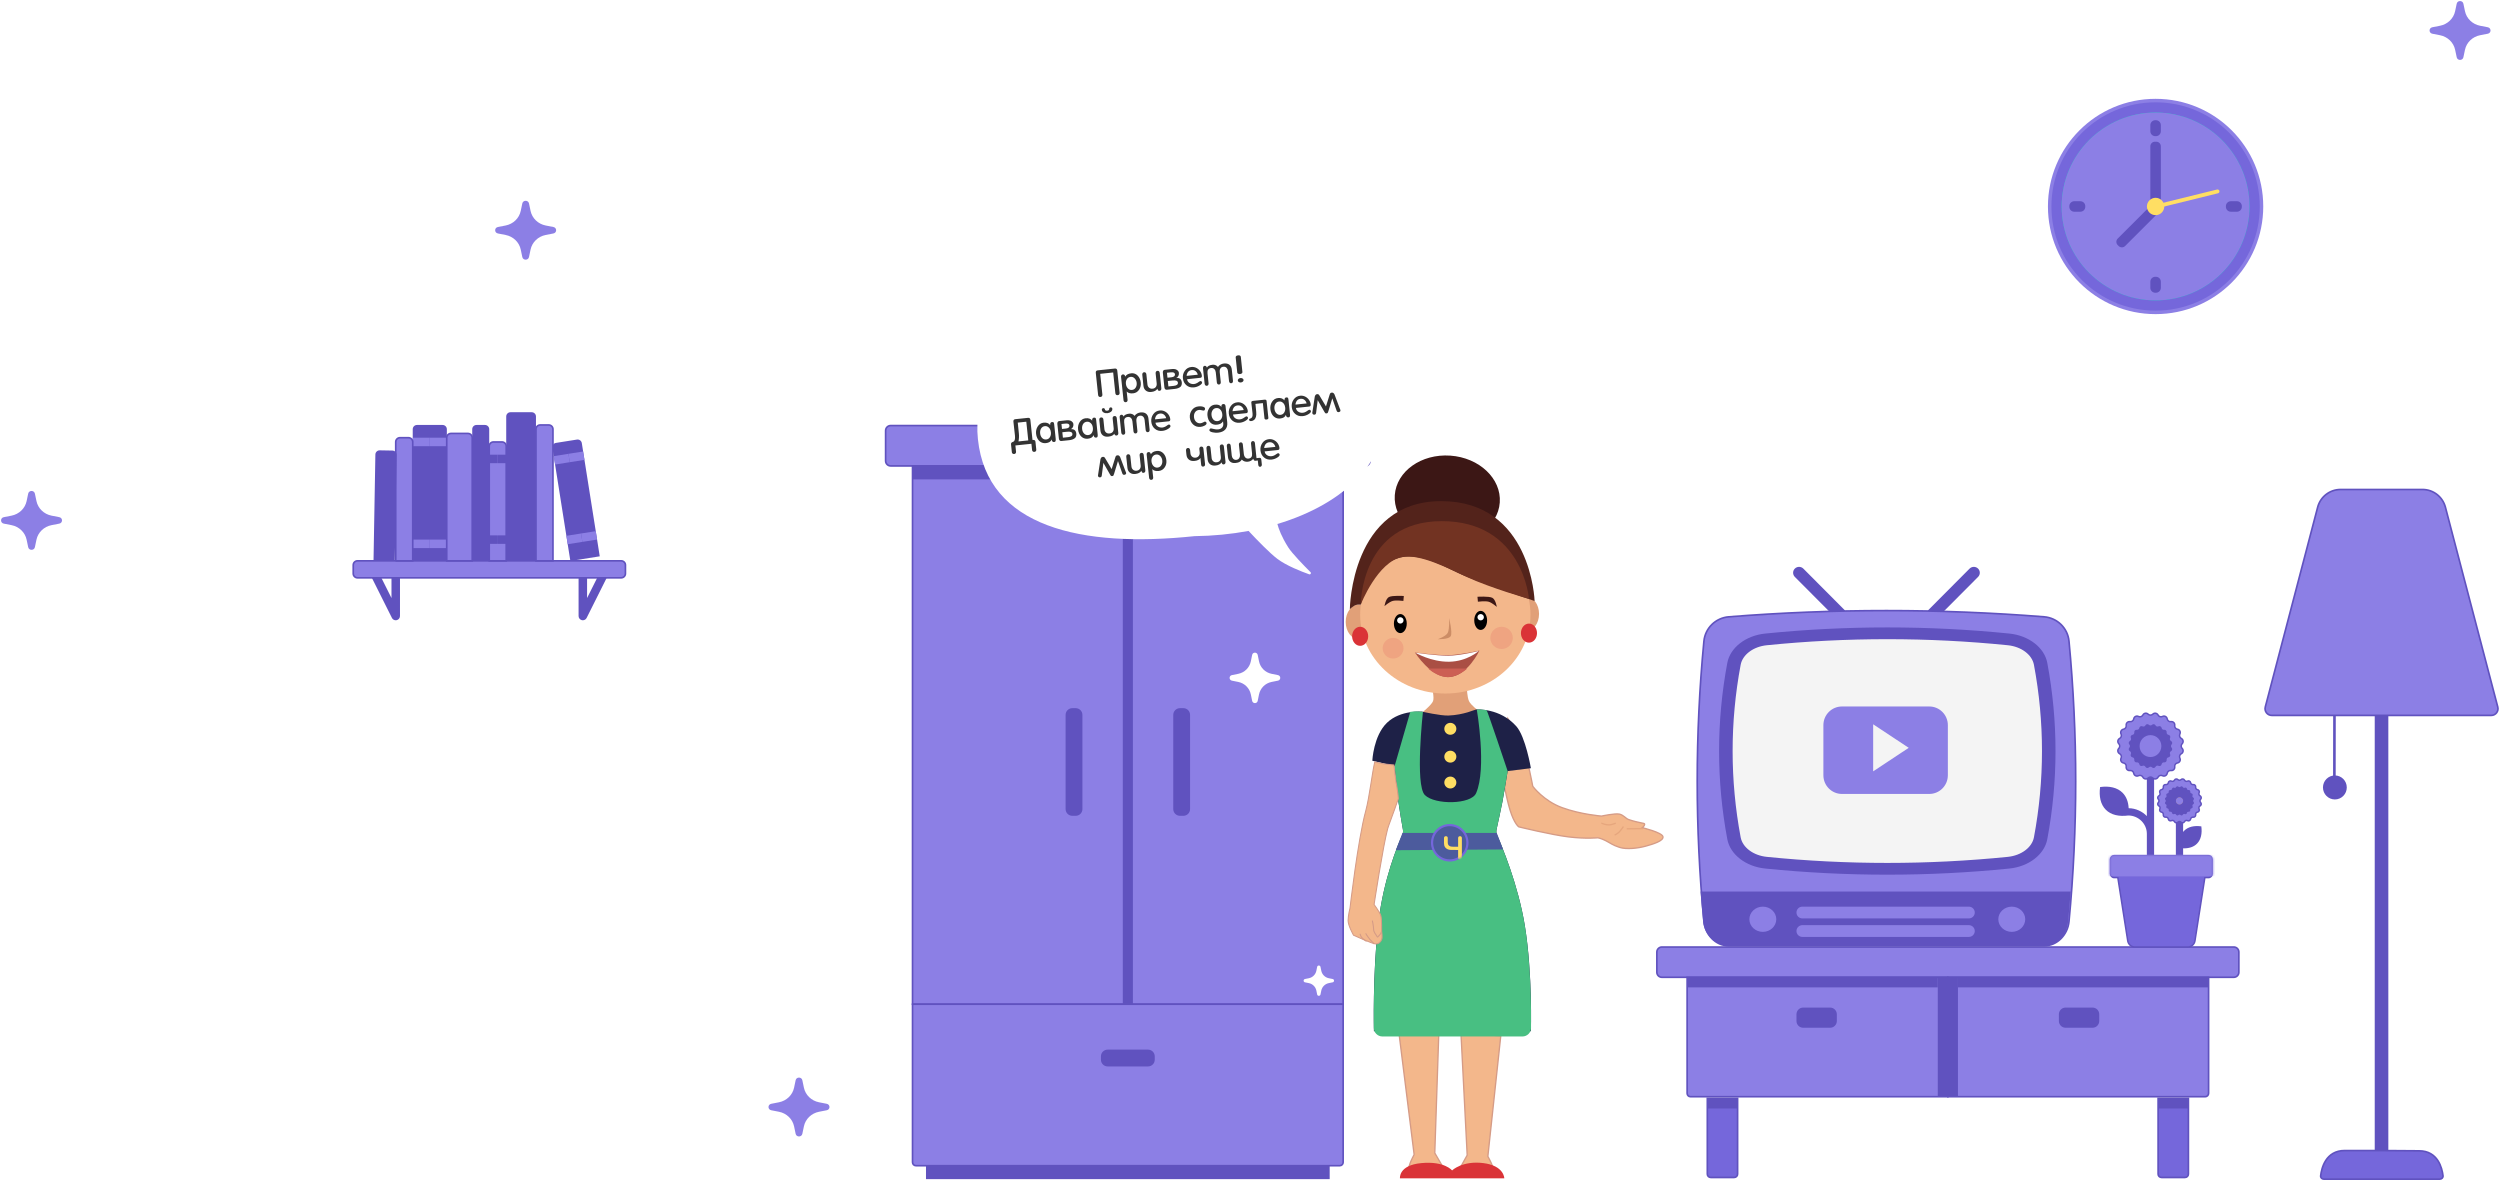 <svg width="1189" height="562" viewBox="0 0 1189 562" fill="none" xmlns="http://www.w3.org/2000/svg">
<path fill-rule="evenodd" clip-rule="evenodd" d="M12.663 256.695L13.408 260.244C13.76 261.919 16.24 261.919 16.592 260.244L17.337 256.695C18.071 253.198 20.902 250.465 24.523 249.756L28.199 249.037C29.934 248.697 29.934 246.303 28.199 245.963L24.523 245.244C20.902 244.535 18.071 241.802 17.337 238.305L16.592 234.756C16.24 233.081 13.76 233.081 13.408 234.756L12.663 238.305C11.929 241.802 9.098 244.535 5.477 245.244L1.801 245.963C0.066 246.303 0.066 248.697 1.801 249.037L5.477 249.756C9.098 250.465 11.929 253.198 12.663 256.695Z" fill="#8C7FE5"/>
<path fill-rule="evenodd" clip-rule="evenodd" d="M377.663 535.695L378.408 539.244C378.76 540.919 381.24 540.919 381.592 539.244L382.337 535.695C383.071 532.198 385.902 529.465 389.523 528.756L393.199 528.037C394.934 527.697 394.934 525.303 393.199 524.963L389.523 524.244C385.902 523.535 383.071 520.802 382.337 517.305L381.592 513.756C381.24 512.081 378.76 512.081 378.408 513.756L377.663 517.305C376.929 520.802 374.098 523.535 370.477 524.244L366.801 524.963C365.066 525.303 365.066 527.697 366.801 528.037L370.477 528.756C374.098 529.465 376.929 532.198 377.663 535.695Z" fill="#8C7FE5"/>
<path fill-rule="evenodd" clip-rule="evenodd" d="M247.663 118.695L248.408 122.244C248.76 123.919 251.24 123.919 251.592 122.244L252.337 118.695C253.071 115.198 255.902 112.465 259.523 111.756L263.199 111.037C264.934 110.697 264.934 108.303 263.199 107.963L259.523 107.244C255.902 106.535 253.071 103.802 252.337 100.305L251.592 96.756C251.24 95.081 248.76 95.081 248.408 96.756L247.663 100.305C246.929 103.802 244.098 106.535 240.477 107.244L236.801 107.963C235.066 108.303 235.066 110.697 236.801 111.037L240.477 111.756C244.098 112.465 246.929 115.198 247.663 118.695Z" fill="#8C7FE5"/>
<path fill-rule="evenodd" clip-rule="evenodd" d="M1167.66 23.695L1168.41 27.244C1168.76 28.919 1171.24 28.919 1171.59 27.244L1172.34 23.695C1173.07 20.198 1175.9 17.465 1179.52 16.756L1183.2 16.037C1184.93 15.697 1184.93 13.303 1183.2 12.963L1179.52 12.244C1175.9 11.535 1173.07 8.802 1172.34 5.305L1171.59 1.756C1171.24 0.081 1168.76 0.081 1168.41 1.756L1167.66 5.305C1166.93 8.802 1164.1 11.535 1160.48 12.244L1156.8 12.963C1155.07 13.303 1155.07 15.697 1156.8 16.037L1160.48 16.756C1164.1 17.465 1166.93 20.198 1167.66 23.695Z" fill="#8C7FE5"/>
<path fill-rule="evenodd" clip-rule="evenodd" d="M1025.2 149.4C1053.48 149.4 1076.4 126.477 1076.4 98.2C1076.4 69.923 1053.48 47 1025.2 47C996.923 47 974 69.923 974 98.2C974 126.477 996.923 149.4 1025.2 149.4Z" fill="#8C7FE5"/>
<path fill-rule="evenodd" clip-rule="evenodd" d="M1025.2 147.74C1052.56 147.74 1074.74 125.56 1074.74 98.2C1074.74 70.84 1052.56 48.66 1025.2 48.66C997.84 48.66 975.66 70.84 975.66 98.2C975.66 125.56 997.84 147.74 1025.2 147.74Z" fill="#7567DB"/>
<path fill-rule="evenodd" clip-rule="evenodd" d="M1025.2 142.878C1049.88 142.878 1069.88 122.875 1069.88 98.2C1069.88 73.525 1049.88 53.522 1025.2 53.522C1000.52 53.522 980.521 73.525 980.521 98.2C980.521 122.875 1000.52 142.878 1025.2 142.878Z" fill="url(#paint0_linear)"/>
<path fill-rule="evenodd" clip-rule="evenodd" d="M1025.2 142.878C1049.88 142.878 1069.88 122.875 1069.88 98.2C1069.88 73.525 1049.88 53.522 1025.2 53.522C1000.52 53.522 980.521 73.525 980.521 98.2C980.521 122.875 1000.52 142.878 1025.2 142.878Z" fill="#8C7FE5"/>
<path fill-rule="evenodd" clip-rule="evenodd" d="M1025.52 98.2H1024.88C1023.68 98.2 1022.7 97.226 1022.7 96.025V69.572C1022.7 68.371 1023.68 67.397 1024.88 67.397H1025.52C1026.72 67.397 1027.7 68.37 1027.7 69.572V96.025C1027.7 97.226 1026.72 98.2 1025.52 98.2Z" fill="#6052BF"/>
<path fill-rule="evenodd" clip-rule="evenodd" d="M1025.52 98.2L1025.98 98.656C1026.83 99.506 1026.83 100.883 1025.98 101.732L1010.71 117.006C1009.86 117.855 1008.48 117.855 1007.63 117.006L1007.17 116.55C1006.32 115.7 1006.32 114.323 1007.17 113.474L1022.45 98.2C1023.3 97.351 1024.67 97.351 1025.52 98.2Z" fill="#6052BF"/>
<path fill-rule="evenodd" clip-rule="evenodd" d="M1055.55 90.811V90.811C1055.68 91.307 1055.37 91.808 1054.88 91.93L1025.66 99.125C1025.17 99.247 1024.67 98.944 1024.54 98.448V98.448C1024.42 97.952 1024.72 97.451 1025.22 97.329L1054.44 90.134C1054.93 90.012 1055.43 90.315 1055.55 90.811Z" fill="#FFDE63"/>
<path fill-rule="evenodd" clip-rule="evenodd" d="M1025.2 102.328C1027.48 102.328 1029.33 100.48 1029.33 98.2C1029.33 95.92 1027.48 94.072 1025.2 94.072C1022.92 94.072 1021.07 95.92 1021.07 98.2C1021.07 100.48 1022.92 102.328 1025.2 102.328Z" fill="#FFDE63"/>
<path fill-rule="evenodd" clip-rule="evenodd" d="M1025.36 64.76H1025.04C1023.75 64.76 1022.7 63.714 1022.7 62.422V59.513C1022.7 58.222 1023.75 57.175 1025.04 57.175H1025.36C1026.65 57.175 1027.7 58.222 1027.7 59.513V62.422C1027.7 63.714 1026.65 64.76 1025.36 64.76Z" fill="#6052BF"/>
<path fill-rule="evenodd" clip-rule="evenodd" d="M1025.36 139.225H1025.04C1023.75 139.225 1022.7 138.178 1022.7 136.887V133.978C1022.7 132.687 1023.75 131.64 1025.04 131.64H1025.36C1026.65 131.64 1027.7 132.687 1027.7 133.978V136.887C1027.7 138.178 1026.65 139.225 1025.36 139.225Z" fill="#6052BF"/>
<path fill-rule="evenodd" clip-rule="evenodd" d="M1058.64 98.359V98.041C1058.64 96.749 1059.69 95.702 1060.98 95.702H1063.89C1065.18 95.702 1066.22 96.749 1066.22 98.041V98.359C1066.22 99.651 1065.18 100.698 1063.89 100.698H1060.98C1059.69 100.697 1058.64 99.651 1058.64 98.359Z" fill="#6052BF"/>
<path fill-rule="evenodd" clip-rule="evenodd" d="M984.175 98.359V98.041C984.175 96.749 985.222 95.702 986.513 95.702H989.422C990.713 95.702 991.76 96.749 991.76 98.041V98.359C991.76 99.651 990.713 100.698 989.422 100.698H986.513C985.222 100.697 984.175 99.651 984.175 98.359Z" fill="#6052BF"/>
<path fill-rule="evenodd" clip-rule="evenodd" d="M638.8 221.6H649.2C650.526 221.6 651.6 220.526 651.6 219.2V204.8C651.6 203.475 650.526 202.4 649.2 202.4H423.6C422.275 202.4 421.2 203.475 421.2 204.8V219.2C421.2 220.526 422.275 221.6 423.6 221.6H638.8Z" fill="#8C7FE5" stroke="#6052BF" stroke-width="0.8"/>
<path fill-rule="evenodd" clip-rule="evenodd" d="M434 221.6H536.4V477.6H434V221.6Z" fill="#8C7FE5" stroke="#6052BF" stroke-width="0.8"/>
<path fill-rule="evenodd" clip-rule="evenodd" d="M536.4 221.6H638.8V477.6H536.4V221.6Z" fill="#8C7FE5" stroke="#6052BF" stroke-width="0.8"/>
<path fill-rule="evenodd" clip-rule="evenodd" d="M536.4 477.6H434V552.8C434 553.684 434.716 554.4 435.6 554.4H637.2C638.084 554.4 638.8 553.684 638.8 552.8V477.6H536.4Z" fill="#8C7FE5" stroke="#6052BF" stroke-width="0.8"/>
<path fill-rule="evenodd" clip-rule="evenodd" d="M534 221.6H538.8V477.6H534V221.6Z" fill="#6052BF"/>
<path fill-rule="evenodd" clip-rule="evenodd" d="M558 340C558 338.233 559.433 336.8 561.2 336.8H562.8C564.568 336.8 566 338.233 566 340V384.8C566 386.567 564.568 388 562.8 388H561.2C559.433 388 558 386.567 558 384.8V340Z" fill="#6052BF"/>
<path fill-rule="evenodd" clip-rule="evenodd" d="M506.8 340C506.8 338.233 508.233 336.8 510 336.8H511.6C513.368 336.8 514.8 338.233 514.8 340V384.8C514.8 386.567 513.368 388 511.6 388H510C508.233 388 506.8 386.567 506.8 384.8V340Z" fill="#6052BF"/>
<path fill-rule="evenodd" clip-rule="evenodd" d="M523.6 502.4C523.6 500.633 525.033 499.2 526.8 499.2H546C547.767 499.2 549.2 500.633 549.2 502.4V504C549.2 505.767 547.767 507.2 546 507.2H526.8C525.033 507.2 523.6 505.767 523.6 504V502.4Z" fill="#6052BF"/>
<path fill-rule="evenodd" clip-rule="evenodd" d="M434 221.6H638V228H434V221.6Z" fill="#6052BF"/>
<path fill-rule="evenodd" clip-rule="evenodd" d="M440.4 554.4H632.4V560.8H440.4V554.4Z" fill="#6052BF"/>
<path fill-rule="evenodd" clip-rule="evenodd" d="M1110.23 376.442H1110.22C1109.87 376.404 1109.6 374.023 1109.6 371.119L1109.65 339.588C1109.65 336.711 1109.93 334.4 1110.28 334.4H1110.28C1110.63 334.439 1110.91 336.821 1110.9 339.723C1110.9 339.725 1110.9 339.725 1110.9 339.725L1110.85 371.256C1110.85 374.132 1110.57 376.442 1110.23 376.442Z" fill="#6052BF"/>
<path fill-rule="evenodd" clip-rule="evenodd" d="M1110.47 380.22C1107.34 380.22 1104.8 377.664 1104.8 374.51C1104.8 371.357 1107.34 368.8 1110.47 368.8C1113.6 368.8 1116.13 371.357 1116.13 374.51C1116.13 377.664 1113.6 380.22 1110.47 380.22Z" fill="#6052BF"/>
<path fill-rule="evenodd" clip-rule="evenodd" d="M1132.66 552.633C1130.87 552.633 1129.42 549.997 1129.42 546.74V340.485C1129.42 337.231 1130.87 334.592 1132.66 334.592C1134.44 334.592 1135.89 337.231 1135.89 340.485V546.74C1135.89 549.997 1134.44 552.633 1132.66 552.633Z" fill="#6052BF"/>
<path fill-rule="evenodd" clip-rule="evenodd" d="M1132.53 547.208L1150.49 547.338C1159.53 547.338 1161.47 555.644 1161.89 559.207C1161.99 560.085 1161.28 560.8 1160.4 560.8H1105.2C1104.32 560.8 1103.61 560.086 1103.71 559.208C1104.13 555.618 1106.07 547.2 1115.17 547.2H1132.53V547.208Z" fill="#7567DB" stroke="#6052BF" stroke-width="0.8"/>
<path fill-rule="evenodd" clip-rule="evenodd" d="M1113.18 232.8H1152.14C1157.26 232.8 1161.73 236.263 1163.04 241.231L1187.94 336.236C1188.47 338.264 1186.94 340.247 1184.85 340.247H1080.47C1078.37 340.247 1076.84 338.264 1077.37 336.236L1102.28 241.231C1103.58 236.263 1108.06 232.8 1113.18 232.8Z" fill="#8C7FE5" stroke="#6052BF" stroke-width="0.8"/>
<path fill-rule="evenodd" clip-rule="evenodd" d="M788 462.4C788 463.726 789.075 464.8 790.4 464.8H1062.4C1063.73 464.8 1064.8 463.726 1064.8 462.4V452.8C1064.8 451.475 1063.73 450.4 1062.4 450.4H790.4C789.075 450.4 788 451.475 788 452.8V462.4Z" fill="#8C7FE5" stroke="#6052BF" stroke-width="0.8"/>
<path fill-rule="evenodd" clip-rule="evenodd" d="M926.4 464.8V521.6H1048.8C1049.68 521.6 1050.4 520.884 1050.4 520V464.8H926.4Z" fill="#8C7FE5" stroke="#6052BF" stroke-width="0.8"/>
<path fill-rule="evenodd" clip-rule="evenodd" d="M802.4 464.8V520C802.4 520.884 803.116 521.6 804 521.6H926.4V464.8H802.4Z" fill="#8C7FE5" stroke="#6052BF" stroke-width="0.8"/>
<path fill-rule="evenodd" clip-rule="evenodd" d="M812 522.4H826.4V558.4C826.4 559.284 825.684 560 824.8 560H813.6C812.716 560 812 559.284 812 558.4V522.4Z" fill="#7567DB" stroke="#6052BF" stroke-width="0.8"/>
<path fill-rule="evenodd" clip-rule="evenodd" d="M1026.4 522.4H1040.8V558.4C1040.8 559.284 1040.08 560 1039.2 560H1028C1027.12 560 1026.4 559.284 1026.4 558.4V522.4Z" fill="#7567DB" stroke="#6052BF" stroke-width="0.8"/>
<path fill-rule="evenodd" clip-rule="evenodd" d="M921.6 464.8H931.2V521.6H921.6V464.8Z" fill="#6052BF"/>
<path fill-rule="evenodd" clip-rule="evenodd" d="M979.2 482.4C979.2 480.633 980.633 479.2 982.4 479.2H995.2C996.968 479.2 998.4 480.633 998.4 482.4V485.6C998.4 487.367 996.968 488.8 995.2 488.8H982.4C980.633 488.8 979.2 487.367 979.2 485.6V482.4Z" fill="#6052BF"/>
<path fill-rule="evenodd" clip-rule="evenodd" d="M854.4 482.4C854.4 480.633 855.833 479.2 857.6 479.2H870.4C872.167 479.2 873.6 480.633 873.6 482.4V485.6C873.6 487.367 872.167 488.8 870.4 488.8H857.6C855.833 488.8 854.4 487.367 854.4 485.6V482.4Z" fill="#6052BF"/>
<path fill-rule="evenodd" clip-rule="evenodd" d="M907.2 422.4H945.6V427.2H907.2V422.4Z" fill="#787680"/>
<path fill-rule="evenodd" clip-rule="evenodd" d="M812 522.4H826.4V527.2H812V522.4Z" fill="#6052BF"/>
<path fill-rule="evenodd" clip-rule="evenodd" d="M1026.4 522.4H1040.8V527.2H1026.4V522.4Z" fill="#6052BF"/>
<path fill-rule="evenodd" clip-rule="evenodd" d="M802.4 464.8H921.6V469.6H802.4V464.8Z" fill="#6052BF"/>
<path fill-rule="evenodd" clip-rule="evenodd" d="M931.2 464.8H1050.4V469.6H931.2V464.8Z" fill="#6052BF"/>
<path fill-rule="evenodd" clip-rule="evenodd" d="M875.558 295.2C874.822 295.2 874.087 294.92 873.53 294.361L853.614 274.366C852.515 273.261 852.531 271.487 853.651 270.403C854.772 269.318 856.571 269.335 857.672 270.438L877.586 290.434C878.685 291.539 878.67 293.313 877.549 294.397C876.996 294.932 876.276 295.2 875.558 295.2Z" fill="#6052BF"/>
<path fill-rule="evenodd" clip-rule="evenodd" d="M918.843 295.2C918.123 295.2 917.405 294.934 916.85 294.397C915.731 293.313 915.714 291.537 916.815 290.434L936.73 270.438C937.829 269.335 939.63 269.318 940.749 270.403C941.87 271.487 941.885 273.262 940.786 274.366L920.871 294.361C920.315 294.92 919.579 295.2 918.843 295.2Z" fill="#6052BF"/>
<path fill-rule="evenodd" clip-rule="evenodd" d="M972.184 449.841C922.106 449.841 874.4 449.841 822.215 449.841C815.947 449.841 810.978 444.468 810.384 438.258C806.139 393.82 806.139 349.381 810.384 304.943C810.978 298.733 815.971 293.853 822.215 293.36C872.205 289.413 922.195 289.413 972.184 293.36C978.429 293.853 983.423 298.733 984.016 304.943C988.262 349.381 988.262 393.82 984.016 438.258C983.423 444.468 978.453 449.841 972.184 449.841Z" fill="#8C7FE5" stroke="#6052BF" stroke-width="0.8"/>
<path fill-rule="evenodd" clip-rule="evenodd" d="M984.8 424C984.442 428.784 984.031 433.566 983.572 438.35C982.979 444.523 978.737 449.931 971.746 449.861C922.829 449.37 822.894 449.942 821.851 449.861C815.612 449.37 810.619 444.523 810.029 438.35C809.569 433.566 809.159 428.784 808.8 424H984.8Z" fill="#6052BF"/>
<path fill-rule="evenodd" clip-rule="evenodd" d="M969.716 398.259C968.58 404.342 962.324 409.095 954.461 409.89C916.021 413.77 877.583 413.77 839.141 409.89C831.276 409.095 825.025 404.342 823.884 398.259C818.705 370.619 818.705 342.98 823.884 315.342C825.025 309.257 831.276 304.504 839.141 303.709C862.679 301.336 886.219 300.411 909.758 300.948C924.657 301.282 939.562 302.207 954.461 303.709C962.324 304.504 968.58 309.257 969.716 315.342C974.895 342.98 974.895 370.619 969.716 398.259V398.259Z" fill="#F4F4F4"/>
<path fill-rule="evenodd" clip-rule="evenodd" d="M839.568 413.083C858.821 415.028 878.211 416 897.6 416C916.989 416 936.378 415.028 955.632 413.083C964.903 412.147 972.33 406.406 973.693 399.121C978.902 371.305 978.902 343.095 973.693 315.278C972.33 307.995 964.903 302.254 955.632 301.316C917.125 297.428 878.076 297.428 839.568 301.316C830.296 302.254 822.871 307.995 821.506 315.278C816.298 343.095 816.298 371.305 821.506 399.121C822.871 406.406 830.296 412.147 839.568 413.083ZM840.31 306.873C859.318 304.953 878.459 303.993 897.6 303.993C916.741 303.993 935.883 304.954 954.89 306.873C961.318 307.522 966.438 311.349 967.341 316.176C972.439 343.398 972.439 371.003 967.341 398.224C966.438 403.052 961.318 406.877 954.89 407.526C916.875 411.366 878.326 411.366 840.31 407.526C833.883 406.877 828.762 403.052 827.858 398.224C822.761 371.003 822.761 343.398 827.858 316.176C828.762 311.349 833.883 307.522 840.31 306.873Z" fill="#6052BF"/>
<path fill-rule="evenodd" clip-rule="evenodd" d="M844.8 437.201C844.8 440.513 841.936 443.2 838.4 443.2C834.866 443.2 832 440.513 832 437.201C832 433.886 834.866 431.2 838.4 431.2C841.936 431.2 844.8 433.886 844.8 437.201V437.201Z" fill="#8C7FE5"/>
<path fill-rule="evenodd" clip-rule="evenodd" d="M963.2 437.201C963.2 440.513 960.335 443.2 956.8 443.2C953.266 443.2 950.4 440.513 950.4 437.201C950.4 433.886 953.266 431.2 956.8 431.2C960.335 431.2 963.2 433.886 963.2 437.201V437.201Z" fill="#8C7FE5"/>
<path fill-rule="evenodd" clip-rule="evenodd" d="M936.392 436.8H857.209C855.658 436.8 854.4 435.546 854.4 434C854.4 432.454 855.658 431.2 857.209 431.2H936.392C937.943 431.2 939.2 432.454 939.2 434C939.2 435.546 937.943 436.8 936.392 436.8Z" fill="#8C7FE5"/>
<path fill-rule="evenodd" clip-rule="evenodd" d="M936.392 445.6H857.209C855.658 445.6 854.4 444.346 854.4 442.8C854.4 441.254 855.658 440 857.209 440H936.392C937.943 440 939.2 441.254 939.2 442.8C939.2 444.346 937.943 445.6 936.392 445.6Z" fill="#8C7FE5"/>
<path fill-rule="evenodd" clip-rule="evenodd" d="M917.553 336C922.439 336 926.4 339.978 926.4 344.886H926.399V368.714C926.399 373.621 922.44 377.6 917.552 377.6H876.046C871.161 377.6 867.2 373.622 867.2 368.714V344.886C867.2 339.979 871.16 336 876.046 336H917.553ZM890.878 344.472V366.852L907.785 355.663L890.878 344.472Z" fill="#8C7FE5"/>
<path fill-rule="evenodd" clip-rule="evenodd" d="M1023.87 370.018C1023.25 369.409 1022.27 369.409 1021.66 370.018C1021.48 370.2 1021.26 370.32 1021.04 370.393V388.138C1018.83 385.859 1015.75 384.425 1012.39 384.383C1012.24 381.414 1011.32 378.883 1009.51 377.057C1007.03 374.549 1003.24 373.713 998.803 374.318C998.205 378.784 999.028 382.6 1001.52 385.107C1004.01 387.604 1007.8 388.437 1012.23 387.85C1016.99 387.85 1021.04 391.747 1021.04 396.536V406.963H1024.49V370.393C1024.26 370.32 1024.05 370.2 1023.87 370.018Z" fill="#6052BF"/>
<path fill-rule="evenodd" clip-rule="evenodd" d="M1023.87 339.657V339.657C1024.62 338.907 1025.88 339.108 1026.37 340.056V340.056C1026.76 340.825 1027.7 341.132 1028.47 340.744V340.744C1029.42 340.265 1030.55 340.849 1030.73 341.902V341.902C1030.87 342.757 1031.66 343.34 1032.51 343.21V343.21C1033.56 343.051 1034.46 343.959 1034.3 345.014V345.014C1034.18 345.871 1034.75 346.674 1035.6 346.815V346.815C1036.65 346.989 1037.23 348.133 1036.75 349.088V349.088C1036.37 349.863 1036.67 350.806 1037.44 351.205V351.205C1038.38 351.696 1038.58 352.964 1037.83 353.724V353.724C1037.23 354.341 1037.23 355.333 1037.83 355.95V355.95C1038.58 356.71 1038.38 357.979 1037.44 358.47V358.47C1036.67 358.869 1036.37 359.812 1036.75 360.587V360.587C1037.23 361.541 1036.65 362.686 1035.6 362.86V362.86C1034.75 363.001 1034.18 363.804 1034.3 364.66V364.66C1034.46 365.716 1033.56 366.624 1032.51 366.464V366.464C1031.66 366.335 1030.87 366.918 1030.73 367.773V367.773C1030.55 368.826 1029.42 369.409 1028.47 368.931V368.931C1027.7 368.543 1026.76 368.849 1026.37 369.619V369.619C1025.88 370.567 1024.62 370.768 1023.87 370.018V370.018C1023.25 369.409 1022.27 369.409 1021.66 370.018V370.018C1020.9 370.768 1019.64 370.567 1019.16 369.619V369.619C1018.76 368.849 1017.82 368.543 1017.05 368.931V368.931C1016.11 369.409 1014.97 368.826 1014.8 367.773V367.773C1014.66 366.918 1013.86 366.335 1013.01 366.464V366.464C1011.96 366.624 1011.06 365.716 1011.22 364.66V364.66C1011.35 363.804 1010.77 363.001 1009.92 362.86V362.86C1008.88 362.686 1008.3 361.541 1008.77 360.587V360.587C1009.16 359.812 1008.85 358.869 1008.09 358.47V358.47C1007.15 357.979 1006.95 356.71 1007.69 355.95V355.95C1008.3 355.333 1008.3 354.341 1007.69 353.724V353.724C1006.95 352.964 1007.15 351.695 1008.09 351.205V351.205C1008.85 350.806 1009.16 349.863 1008.77 349.088V349.088C1008.3 348.133 1008.88 346.989 1009.92 346.815V346.815C1010.77 346.674 1011.35 345.871 1011.22 345.014V345.014C1011.06 343.959 1011.96 343.051 1013.01 343.21V343.21C1013.86 343.34 1014.66 342.757 1014.8 341.902V341.902C1014.97 340.849 1016.11 340.266 1017.05 340.744V340.744C1017.82 341.132 1018.76 340.825 1019.16 340.056V340.056C1019.64 339.108 1020.9 338.907 1021.66 339.657V339.657C1022.27 340.266 1023.25 340.266 1023.87 339.657Z" fill="#8C7FE5" stroke="#6052BF" stroke-width="0.72"/>
<path fill-rule="evenodd" clip-rule="evenodd" d="M1022.76 360.05C1025.62 360.05 1027.94 357.716 1027.94 354.838C1027.94 351.959 1025.62 349.625 1022.76 349.625C1019.91 349.625 1017.59 351.959 1017.59 354.838C1017.59 357.716 1019.91 360.05 1022.76 360.05Z" fill="#8C7FE5"/>
<path fill-rule="evenodd" clip-rule="evenodd" d="M1032.54 352.416C1033.17 352.743 1033.31 353.589 1032.81 354.096C1032.41 354.507 1032.41 355.168 1032.81 355.579C1033.31 356.086 1033.17 356.932 1032.54 357.259C1032.04 357.525 1031.83 358.154 1032.09 358.67C1032.41 359.307 1032.02 360.07 1031.32 360.186C1030.76 360.28 1030.37 360.815 1030.46 361.386C1030.56 362.09 1029.96 362.696 1029.26 362.589C1028.7 362.502 1028.17 362.891 1028.07 363.461C1027.96 364.163 1027.2 364.552 1026.57 364.233C1026.05 363.975 1025.43 364.179 1025.17 364.692C1024.84 365.324 1024 365.458 1023.5 364.958C1023.09 364.552 1022.43 364.552 1022.03 364.958C1021.52 365.458 1020.68 365.324 1020.36 364.692C1020.09 364.179 1019.47 363.975 1018.96 364.233C1018.33 364.552 1017.57 364.163 1017.45 363.461C1017.36 362.891 1016.83 362.503 1016.26 362.589C1015.56 362.696 1014.96 362.09 1015.07 361.386C1015.15 360.815 1014.77 360.28 1014.2 360.186C1013.5 360.07 1013.12 359.307 1013.44 358.67C1013.69 358.154 1013.49 357.525 1012.98 357.259C1012.35 356.932 1012.22 356.086 1012.72 355.579C1013.12 355.168 1013.12 354.507 1012.72 354.096C1012.22 353.589 1012.35 352.743 1012.98 352.416C1013.49 352.15 1013.69 351.521 1013.44 351.005C1013.12 350.368 1013.5 349.605 1014.2 349.489C1014.77 349.395 1015.15 348.86 1015.07 348.289C1014.96 347.585 1015.56 346.979 1016.26 347.086C1016.83 347.173 1017.36 346.784 1017.45 346.214C1017.57 345.511 1018.33 345.123 1018.96 345.442C1019.47 345.7 1020.09 345.496 1020.36 344.983C1020.68 344.351 1021.52 344.217 1022.03 344.717C1022.43 345.123 1023.09 345.123 1023.5 344.717C1024 344.217 1024.84 344.351 1025.17 344.983C1025.43 345.496 1026.05 345.7 1026.57 345.442C1027.2 345.123 1027.96 345.511 1028.07 346.214C1028.17 346.784 1028.7 347.172 1029.26 347.086C1029.96 346.979 1030.56 347.585 1030.46 348.289C1030.37 348.86 1030.76 349.395 1031.32 349.489C1032.02 349.605 1032.41 350.368 1032.09 351.005C1031.83 351.521 1032.04 352.15 1032.54 352.416ZM1017.59 354.837C1017.59 357.716 1019.9 360.05 1022.76 360.05C1025.62 360.05 1027.94 357.716 1027.94 354.837C1027.94 351.959 1025.62 349.625 1022.76 349.625C1019.9 349.625 1017.59 351.959 1017.59 354.837Z" fill="#6052BF"/>
<path fill-rule="evenodd" clip-rule="evenodd" d="M1035.82 370.78V370.78C1035.32 370.28 1034.48 370.414 1034.16 371.046V371.046C1033.89 371.559 1033.27 371.763 1032.76 371.504V371.504C1032.12 371.185 1031.37 371.574 1031.25 372.276V372.276C1031.16 372.847 1030.63 373.235 1030.06 373.149V373.149C1029.36 373.042 1028.76 373.648 1028.87 374.351V374.351C1028.95 374.923 1028.57 375.458 1028 375.552V375.552C1027.3 375.668 1026.92 376.431 1027.23 377.067V377.067C1027.49 377.584 1027.29 378.212 1026.78 378.478V378.478C1026.15 378.805 1026.02 379.651 1026.52 380.158V380.158C1026.92 380.569 1026.92 381.231 1026.52 381.642V381.642C1026.02 382.149 1026.15 382.994 1026.78 383.322V383.322C1027.29 383.587 1027.49 384.216 1027.23 384.733V384.733C1026.92 385.369 1027.3 386.132 1028 386.248V386.248C1028.57 386.343 1028.95 386.877 1028.87 387.449V387.449C1028.76 388.152 1029.36 388.758 1030.06 388.651V388.651C1030.63 388.565 1031.16 388.954 1031.25 389.523V389.523C1031.37 390.226 1032.12 390.615 1032.76 390.296V390.296C1033.27 390.037 1033.89 390.241 1034.16 390.754V390.754C1034.48 391.386 1035.32 391.52 1035.82 391.02V391.02C1036.23 390.614 1036.89 390.614 1037.3 391.02V391.02C1037.8 391.52 1038.64 391.386 1038.97 390.754V390.754C1039.23 390.241 1039.85 390.037 1040.37 390.296V390.296C1041 390.615 1041.75 390.226 1041.87 389.523V389.523C1041.96 388.954 1042.49 388.565 1043.06 388.651V388.651C1043.76 388.758 1044.36 388.152 1044.26 387.449V387.449C1044.17 386.877 1044.56 386.342 1045.12 386.248V386.248C1045.82 386.132 1046.2 385.369 1045.89 384.733V384.733C1045.63 384.216 1045.83 383.587 1046.34 383.322V383.322C1046.97 382.994 1047.1 382.148 1046.61 381.642V381.642C1046.2 381.231 1046.2 380.569 1046.61 380.158V380.158C1047.1 379.651 1046.97 378.805 1046.34 378.478V378.478C1045.83 378.212 1045.63 377.584 1045.89 377.067V377.067C1046.2 376.431 1045.82 375.668 1045.12 375.552V375.552C1044.56 375.458 1044.17 374.923 1044.26 374.351V374.351C1044.36 373.648 1043.76 373.042 1043.06 373.149V373.149C1042.49 373.235 1041.96 372.847 1041.87 372.276V372.276C1041.76 371.574 1041 371.185 1040.37 371.504V371.504C1039.85 371.763 1039.23 371.559 1038.97 371.046V371.046C1038.64 370.414 1037.8 370.28 1037.3 370.78V370.78C1036.89 371.185 1036.23 371.185 1035.82 370.78Z" fill="#8C7FE5" stroke="#6052BF" stroke-width="0.72"/>
<path fill-rule="evenodd" clip-rule="evenodd" d="M1046.95 393.018C1043.57 392.555 1040.67 393.194 1038.78 395.109C1038.6 395.282 1038.45 395.48 1038.29 395.675V391.276C1037.95 391.362 1037.57 391.295 1037.3 391.021C1036.89 390.615 1036.23 390.615 1035.82 391.021C1035.55 391.295 1035.18 391.362 1034.84 391.276L1034.84 406.963H1038.29V403.47C1040.99 403.55 1043.29 402.855 1044.88 401.255C1046.78 399.341 1047.41 396.428 1046.95 393.018Z" fill="#6052BF"/>
<path fill-rule="evenodd" clip-rule="evenodd" d="M1036.56 382.638C1037.51 382.638 1038.29 381.86 1038.29 380.9C1038.29 379.94 1037.51 379.163 1036.56 379.163C1035.61 379.163 1034.84 379.94 1034.84 380.9C1034.84 381.86 1035.61 382.638 1036.56 382.638Z" fill="#F6B74E"/>
<path fill-rule="evenodd" clip-rule="evenodd" d="M1036.56 382.638C1037.51 382.638 1038.29 381.86 1038.29 380.9C1038.29 379.94 1037.51 379.163 1036.56 379.163C1035.61 379.163 1034.84 379.94 1034.84 380.9C1034.84 381.86 1035.61 382.638 1036.56 382.638Z" fill="#8C7FE5"/>
<path fill-rule="evenodd" clip-rule="evenodd" d="M1043.08 379.285C1043.5 379.504 1043.59 380.068 1043.26 380.405C1042.99 380.68 1042.99 381.12 1043.26 381.395C1043.59 381.732 1043.5 382.296 1043.08 382.514C1042.74 382.691 1042.61 383.111 1042.78 383.455C1042.99 383.879 1042.73 384.388 1042.27 384.465C1041.89 384.528 1041.63 384.885 1041.69 385.266C1041.76 385.735 1041.36 386.139 1040.89 386.068C1040.52 386.01 1040.16 386.269 1040.1 386.649C1040.02 387.117 1039.52 387.377 1039.1 387.164C1038.76 386.991 1038.34 387.128 1038.16 387.47C1037.95 387.891 1037.39 387.98 1037.05 387.647C1036.78 387.376 1036.34 387.376 1036.07 387.647C1035.74 387.98 1035.18 387.891 1034.96 387.47C1034.78 387.128 1034.37 386.991 1034.02 387.164C1033.6 387.377 1033.1 387.117 1033.02 386.649C1032.96 386.269 1032.61 386.01 1032.23 386.068C1031.76 386.139 1031.36 385.735 1031.43 385.266C1031.49 384.885 1031.23 384.528 1030.85 384.465C1030.39 384.388 1030.13 383.879 1030.34 383.455C1030.51 383.111 1030.38 382.691 1030.04 382.514C1029.62 382.296 1029.53 381.732 1029.86 381.395C1030.13 381.12 1030.13 380.68 1029.86 380.405C1029.53 380.068 1029.62 379.504 1030.04 379.285C1030.38 379.108 1030.51 378.689 1030.34 378.345C1030.13 377.92 1030.39 377.412 1030.85 377.334C1031.23 377.271 1031.49 376.915 1031.43 376.534C1031.36 376.065 1031.76 375.661 1032.23 375.732C1032.61 375.79 1032.96 375.531 1033.02 375.151C1033.1 374.683 1033.6 374.423 1034.02 374.636C1034.37 374.809 1034.78 374.672 1034.96 374.33C1035.18 373.909 1035.74 373.82 1036.07 374.153C1036.34 374.424 1036.78 374.424 1037.05 374.153C1037.39 373.82 1037.95 373.909 1038.16 374.33C1038.34 374.672 1038.76 374.809 1039.1 374.636C1039.52 374.423 1040.02 374.683 1040.1 375.151C1040.16 375.531 1040.52 375.79 1040.89 375.732C1041.36 375.661 1041.76 376.065 1041.69 376.534C1041.63 376.915 1041.89 377.271 1042.27 377.334C1042.73 377.412 1042.99 377.92 1042.78 378.345C1042.61 378.689 1042.74 379.108 1043.08 379.285ZM1034.84 380.9C1034.84 381.86 1035.61 382.638 1036.56 382.638C1037.51 382.638 1038.29 381.86 1038.29 380.9C1038.29 379.94 1037.51 379.163 1036.56 379.163C1035.61 379.163 1034.84 379.94 1034.84 380.9Z" fill="#6052BF"/>
<path fill-rule="evenodd" clip-rule="evenodd" d="M1050.36 406.963H1005.51C1004.57 406.963 1003.79 407.744 1003.79 408.7V415.65C1003.79 416.606 1004.57 417.388 1005.51 417.388H1007.24L1011.95 447.467C1012.22 449.156 1013.66 450.4 1015.36 450.4H1024.49H1027.94H1040.51C1042.21 450.4 1043.66 449.156 1043.92 447.467L1048.63 417.388H1050.36C1051.31 417.388 1052.08 416.606 1052.08 415.65V408.7C1052.08 407.744 1051.31 406.963 1050.36 406.963Z" fill="#7567DB" stroke="#6052BF" stroke-width="0.72"/>
<mask id="mask0" mask-type="alpha" maskUnits="userSpaceOnUse" x="1003" y="406" width="50" height="45">
<path fill-rule="evenodd" clip-rule="evenodd" d="M1050.36 406.963H1005.51C1004.57 406.963 1003.79 407.744 1003.79 408.7V415.65C1003.79 416.606 1004.57 417.388 1005.51 417.388H1007.24L1011.95 447.467C1012.22 449.156 1013.66 450.4 1015.36 450.4H1024.49H1027.94H1040.51C1042.21 450.4 1043.66 449.156 1043.92 447.467L1048.63 417.388H1050.36C1051.31 417.388 1052.08 416.606 1052.08 415.65V408.7C1052.08 407.744 1051.31 406.963 1050.36 406.963Z" fill="white" stroke="white" stroke-width="0.72"/>
</mask>
<g mask="url(#mask0)">
<rect x="1002.4" y="406.4" width="53.6" height="10.4" fill="#8C7FE5"/>
</g>
<path fill-rule="evenodd" clip-rule="evenodd" d="M274.395 209.059L264.415 210.64C263.312 210.814 262.56 211.849 262.734 212.95L271.263 266.801L285.237 264.588L276.708 210.737C276.533 209.636 275.498 208.884 274.395 209.059Z" fill="#6052BF"/>
<rect x="263.366" y="216.939" width="7.074" height="4.039" transform="rotate(-9 263.366 216.939)" fill="#8C7FE5"/>
<rect x="269.368" y="254.834" width="7.074" height="4.039" transform="rotate(-9 269.368 254.834)" fill="#8C7FE5"/>
<rect x="270.353" y="215.833" width="7.074" height="4.039" transform="rotate(-9 270.353 215.833)" fill="#8C7FE5"/>
<rect x="276.354" y="253.728" width="7.074" height="4.039" transform="rotate(-9 276.354 253.728)" fill="#8C7FE5"/>
<path fill-rule="evenodd" clip-rule="evenodd" d="M210.498 202.113H198.316C197.2 202.113 196.295 203.018 196.295 204.133V266.732H212.519V204.133C212.519 203.018 211.614 202.113 210.498 202.113Z" fill="#6052BF"/>
<rect x="196.295" y="208.171" width="8.084" height="4.039" fill="#8C7FE5"/>
<rect x="204.379" y="208.171" width="8.084" height="4.039" fill="#8C7FE5"/>
<rect x="196.295" y="256.635" width="8.084" height="4.039" fill="#8C7FE5"/>
<rect x="204.379" y="256.635" width="8.084" height="4.039" fill="#8C7FE5"/>
<path fill-rule="evenodd" clip-rule="evenodd" d="M188.211 295.003C187.458 295.003 186.75 294.582 186.403 293.887L176.297 273.693C175.798 272.695 176.203 271.483 177.201 270.984C178.198 270.487 179.414 270.889 179.913 271.887L186.19 284.43V272.79C186.19 271.675 187.093 270.771 188.211 270.771C189.328 270.771 190.232 271.675 190.232 272.79V292.984C190.232 293.92 189.586 294.734 188.674 294.949C188.521 294.985 188.364 295.003 188.211 295.003Z" fill="#6052BF"/>
<path fill-rule="evenodd" clip-rule="evenodd" d="M277.192 295.003C277.038 295.003 276.882 294.985 276.728 294.949C275.816 294.734 275.171 293.92 275.171 292.984V272.79C275.171 271.675 276.075 270.771 277.192 270.771C278.309 270.771 279.213 271.675 279.213 272.79V284.43L285.489 271.887C285.991 270.889 287.202 270.487 288.201 270.984C289.2 271.483 289.604 272.695 289.105 273.693L279 293.887C278.652 294.582 277.944 295.003 277.192 295.003Z" fill="#6052BF"/>
<path fill-rule="evenodd" clip-rule="evenodd" d="M295.437 274.809H170.021C168.905 274.809 168 273.905 168 272.79V268.751C168 267.636 168.905 266.732 170.021 266.732H295.437C296.553 266.732 297.458 267.636 297.458 268.751V272.79C297.458 273.905 296.553 274.809 295.437 274.809Z" fill="#8C7FE5" stroke="#6052BF" stroke-width="0.8"/>
<path fill-rule="evenodd" clip-rule="evenodd" d="M230.653 202.113H226.61C225.494 202.113 224.589 203.018 224.589 204.133V266.732H232.674V204.133C232.674 203.018 231.769 202.113 230.653 202.113Z" fill="#6052BF"/>
<path fill-rule="evenodd" clip-rule="evenodd" d="M260.968 202.113H256.926C255.81 202.113 254.905 203.018 254.905 204.133V266.732H262.989V204.133C262.989 203.018 262.085 202.113 260.968 202.113Z" fill="#8C7FE5" stroke="#6052BF" stroke-width="0.8"/>
<path fill-rule="evenodd" clip-rule="evenodd" d="M194.274 208.171H190.232C189.115 208.171 188.21 209.075 188.21 210.191V266.511C188.21 266.633 188.309 266.732 188.432 266.732H196.295V210.191C196.295 209.075 195.39 208.171 194.274 208.171Z" fill="#8C7FE5" stroke="#6052BF" stroke-width="0.8"/>
<path fill-rule="evenodd" clip-rule="evenodd" d="M186.647 214.286L180.585 214.18C179.469 214.161 178.548 215.049 178.529 216.164L177.648 266.64L187.751 266.816L188.632 216.341C188.652 215.226 187.763 214.306 186.647 214.286Z" fill="#6052BF"/>
<path fill-rule="evenodd" clip-rule="evenodd" d="M252.884 196.055H242.779C241.663 196.055 240.758 196.959 240.758 198.075V266.732H254.905V198.075C254.905 196.959 254 196.055 252.884 196.055Z" fill="#6052BF"/>
<path fill-rule="evenodd" clip-rule="evenodd" d="M238.737 210.191H234.695C233.579 210.191 232.674 211.095 232.674 212.21V266.732H240.758V212.21C240.758 211.095 239.853 210.191 238.737 210.191Z" fill="#8C7FE5" stroke="#6052BF" stroke-width="0.8"/>
<rect x="236.771" y="216.249" width="4.042" height="4.039" fill="#6052BF"/>
<path fill-rule="evenodd" clip-rule="evenodd" d="M236.771 254.616H240.813V258.655H236.771V254.616ZM232.674 254.616H236.716V258.655H232.674V254.616Z" fill="#6052BF"/>
<rect x="232.674" y="216.249" width="4.042" height="4.039" fill="#6052BF"/>
<path fill-rule="evenodd" clip-rule="evenodd" d="M222.569 206.152H214.484C213.368 206.152 212.463 207.056 212.463 208.171V266.732H224.59V208.171C224.59 207.056 223.685 206.152 222.569 206.152Z" fill="#8C7FE5" stroke="#6052BF" stroke-width="0.8"/>
<path fill-rule="evenodd" clip-rule="evenodd" d="M594.902 330.281L595.521 333.323C595.813 334.759 597.872 334.759 598.165 333.323L598.784 330.281C599.393 327.284 601.744 324.941 604.752 324.334L607.805 323.717C609.246 323.426 609.246 321.374 607.805 321.083L604.752 320.466C601.744 319.858 599.393 317.516 598.784 314.519L598.165 311.477C597.872 310.041 595.813 310.041 595.521 311.477L594.902 314.519C594.292 317.516 591.941 319.859 588.933 320.466L585.881 321.083C584.44 321.374 584.44 323.426 585.881 323.717L588.933 324.334C591.941 324.941 594.292 327.284 594.902 330.281Z" fill="white"/>
<path fill-rule="evenodd" clip-rule="evenodd" d="M704.466 187.938L704.838 189.765C705.013 190.627 706.25 190.627 706.425 189.765L706.797 187.938C707.163 186.139 708.575 184.732 710.381 184.367L712.214 183.997C713.079 183.822 713.079 182.59 712.214 182.415L710.381 182.045C708.575 181.68 707.163 180.273 706.797 178.473L706.425 176.647C706.25 175.784 705.013 175.784 704.838 176.647L704.466 178.473C704.1 180.273 702.688 181.68 700.882 182.045L699.049 182.415C698.184 182.59 698.184 183.822 699.049 183.997L700.882 184.367C702.688 184.732 704.1 186.139 704.466 187.938Z" fill="white"/>
<path fill-rule="evenodd" clip-rule="evenodd" d="M626.066 471.138L626.438 472.965C626.613 473.827 627.85 473.827 628.025 472.965L628.397 471.138C628.763 469.339 630.175 467.932 631.981 467.567L633.814 467.197C634.679 467.022 634.679 465.79 633.814 465.615L631.981 465.245C630.175 464.88 628.763 463.473 628.397 461.673L628.025 459.847C627.85 458.984 626.613 458.984 626.438 459.847L626.066 461.673C625.7 463.473 624.288 464.88 622.482 465.245L620.649 465.615C619.784 465.79 619.784 467.022 620.649 467.197L622.482 467.567C624.288 467.932 625.7 469.339 626.066 471.138Z" fill="white"/>
<path fill-rule="evenodd" clip-rule="evenodd" d="M742.866 531.138L743.238 532.965C743.413 533.827 744.65 533.827 744.826 532.965L745.197 531.138C745.563 529.339 746.975 527.932 748.781 527.567L750.614 527.197C751.48 527.022 751.48 525.79 750.614 525.615L748.781 525.245C746.975 524.88 745.563 523.473 745.197 521.673L744.826 519.847C744.65 518.984 743.413 518.984 743.238 519.847L742.866 521.673C742.5 523.473 741.089 524.88 739.282 525.245L737.449 525.615C736.584 525.79 736.584 527.022 737.449 527.197L739.282 527.567C741.089 527.932 742.5 529.339 742.866 531.138Z" fill="white"/>
<path fill-rule="evenodd" clip-rule="evenodd" d="M760.764 260.422L761.35 263.302C761.627 264.661 763.576 264.661 763.853 263.302L764.439 260.422C765.016 257.585 767.242 255.367 770.089 254.792L772.979 254.208C774.343 253.932 774.343 251.989 772.979 251.714L770.089 251.13C767.242 250.555 765.016 248.337 764.439 245.499L763.853 242.62C763.576 241.26 761.627 241.26 761.35 242.62L760.764 245.499C760.187 248.337 757.961 250.555 755.113 251.13L752.224 251.714C750.859 251.989 750.859 253.932 752.224 254.208L755.113 254.792C757.961 255.367 760.187 257.585 760.764 260.422Z" fill="white"/>
<path d="M717.142 341.738C717.142 341.738 722.334 349.983 724.416 355.324C726.499 360.665 728.985 373.963 728.985 373.963C728.985 373.963 734.028 380.85 742.917 384.112C751.805 387.374 761.691 388.13 761.691 388.13C761.691 388.13 768.232 386.72 770.219 387.192C772.206 387.664 773.251 389.338 774.598 389.792C779.52 391.451 782.195 391.417 782.195 391.9C782.195 392.823 781.104 393.662 781.104 393.662C781.104 393.662 790.498 395.91 790.901 397.919C791.305 399.929 786.223 401.442 782.719 402.423C779.214 403.404 773.594 404.117 770.219 403C766.843 401.883 765.995 401.011 763.724 399.849C761.453 398.688 759.937 398.449 759.937 398.449C759.937 398.449 754.441 399.048 746.059 398.038C737.676 397.028 722.314 393.244 722.314 393.244C722.314 393.244 720.198 391.861 718.157 385.214C716.115 378.567 713.989 366.139 713.989 366.139L717.142 341.738Z" fill="#F3B78B" stroke="#D59B86" stroke-width="0.64"/>
<path d="M773.665 394.182L781.507 394.082" stroke="#E6A67D" stroke-width="0.64"/>
<path d="M772.093 393.096C772.093 393.096 770.8 395.012 770.013 395.779C769.226 396.546 767.932 397.152 767.932 397.152" stroke="#E6A67D" stroke-width="0.64"/>
<path d="M761.567 391.499C761.797 391.499 763.155 392.321 765.439 392.321C766.325 392.321 768.459 391.499 768.459 391.499" stroke="#E6A67D" stroke-width="0.64"/>
<path d="M681.043 327.086C681.043 327.086 682.232 331.622 681.553 333.452C680.875 335.283 676.193 339.046 676.193 339.046C676.193 339.046 684.648 341.531 689.021 341.43C693.395 341.328 703.442 338.28 703.442 338.28C703.442 338.28 699.556 335.402 698.655 333.452C697.754 331.503 697.651 327.086 697.651 327.086H681.043Z" fill="#E1A078"/>
<path d="M684.338 490.146L682.384 548.376L686.223 554.987C686.223 554.987 668.967 557.236 669.452 556.698C669.666 556.462 669.991 555.108 670.728 553.005C671.11 551.917 672.562 549.106 672.562 549.106L665.417 491.901L684.338 490.146Z" fill="#F3B78B" stroke="#D59B86" stroke-width="0.64"/>
<path d="M694.821 491.23L697.795 549.417L694.072 556.094C694.072 556.094 711.365 558.042 710.87 557.513C710.653 557.28 710.304 555.932 709.53 553.843C709.129 552.762 707.628 549.976 707.628 549.976L713.77 492.656L694.821 491.23Z" fill="#F3B78B" stroke="#D59B86" stroke-width="0.64"/>
<path d="M665.817 560.411C665.817 560.411 665.015 554.184 676.045 553.163C687.075 552.142 690.602 556.659 690.602 556.659C690.602 556.659 695.472 551.921 705.457 553.163C715.442 554.405 715.442 560.411 715.442 560.411H665.817Z" fill="#DA3337"/>
<path d="M663.209 364.311C663.209 364.311 664.295 375.594 665.044 381.149C665.612 385.36 666.716 391.699 667.217 394.519C667.383 395.458 667.248 396.419 666.855 397.288C664.777 401.877 658.053 417.929 655.611 438.446C652.707 462.846 653.43 490.426 653.43 490.426H728.091C728.091 490.426 728.962 463.299 725.233 440.346C722.062 420.827 714.312 402.407 712.065 397.333C711.667 396.435 711.56 395.446 711.772 394.487C712.422 391.55 713.872 384.931 714.596 381.149C715.545 376.186 717.038 366.722 717.038 366.722L728.091 365.354C728.091 365.354 725.56 350.377 721.169 345.432C713.403 336.686 702.431 337.42 702.025 337.42C701.627 337.42 696.322 340.007 688.905 340.311C685.152 340.465 676.348 338.454 676.348 338.454C676.348 338.454 666.134 337.543 659.671 343.726C653.209 349.909 652.676 361.806 652.676 361.806L663.209 364.311Z" fill="#1E2147"/>
<path d="M665.044 381.149C665.612 385.36 666.716 391.699 667.217 394.519C667.383 395.458 667.248 396.419 666.855 397.288C664.777 401.877 658.053 417.929 655.611 438.446C653.351 457.434 653.288 479.874 653.371 488.894C653.392 491.151 655.231 492.946 657.488 492.946H724.055C726.303 492.946 728.138 491.166 728.161 488.918C728.251 480.043 728.129 458.176 725.233 440.346C722.062 420.826 714.312 402.407 712.065 397.333C711.667 396.435 711.56 395.446 711.772 394.487C712.422 391.55 713.872 384.931 714.596 381.149C715.545 376.186 717.038 366.722 717.038 366.722C717.038 366.722 707.414 337.913 707.025 337.782C706.862 337.728 705.743 337.565 704.575 337.472C703.88 337.417 702.363 337.424 702.363 337.424C702.363 337.424 707.216 365.52 702.025 377.251C699.63 382.665 682.421 382.883 677.664 378.123C672.908 373.364 676.751 338.557 676.751 338.557C676.751 338.557 674.692 338.333 673.6 338.333C672.508 338.333 670.723 338.557 670.723 338.557L663.262 364.392C663.262 364.392 665.025 381.006 665.044 381.149Z" fill="#48BF82"/>
<path d="M653.832 362.4C652.64 367.374 651.264 379.373 649.567 385.6C645.781 399.487 642.068 431.904 642.068 431.904C642.068 431.904 641.159 435.399 641.159 437.815C641.159 440.231 643.751 444.793 643.751 444.793C643.751 444.793 652.773 448.93 654.302 448.93C655.831 448.93 656.616 447.889 657.099 446.848C657.582 445.807 657.099 442.887 657.099 442.887C657.099 442.887 657.192 436.96 656.698 435.399C656.203 433.837 653.516 430.194 653.516 430.194C653.516 430.194 657.794 402.129 659.988 394.081C660.369 392.687 662.799 386.49 665.057 379.819C664.825 376.186 664.137 373.405 663.826 371.2C663.346 367.793 663.232 365.734 662.938 363.83C656.698 363.2 659.169 363.522 653.832 362.4Z" fill="#F3B78B" stroke="#D59B86" stroke-width="0.5"/>
<path d="M652.676 437.815C652.676 437.815 653.286 440.473 653.286 441.949C653.286 443.424 654.462 444.471 654.838 445.303C655.213 446.134 655.389 445.371 656.038 444.793C656.687 444.215 656.999 443.205 656.999 443.205" stroke="#D59B86" stroke-width="0.52"/>
<path d="M649.557 443.864C649.557 443.989 650.085 445.038 651.58 446.848C652.093 447.47 653.603 448.93 653.603 448.93" stroke="#D59B86" stroke-width="0.52"/>
<path d="M646.843 444.115C646.843 444.115 647.106 445.25 647.676 445.921C648.245 446.591 649.909 447.726 649.909 447.726" stroke="#D59B86" stroke-width="0.52"/>
<path d="M689.778 349.456C691.36 349.456 692.642 348.187 692.642 346.622C692.642 345.057 691.36 343.788 689.778 343.788C688.196 343.788 686.914 345.057 686.914 346.622C686.914 348.187 688.196 349.456 689.778 349.456Z" fill="#FFDE63"/>
<path d="M689.778 362.702C691.36 362.702 692.642 361.434 692.642 359.869C692.642 358.304 691.36 357.035 689.778 357.035C688.196 357.035 686.914 358.304 686.914 359.869C686.914 361.434 688.196 362.702 689.778 362.702Z" fill="#FFDE63"/>
<path d="M689.778 375.003C691.36 375.003 692.642 373.734 692.642 372.169C692.642 370.604 691.36 369.335 689.778 369.335C688.196 369.335 686.914 370.604 686.914 372.169C686.914 373.734 688.196 375.003 689.778 375.003Z" fill="#FFDE63"/>
<path d="M663.826 404.356L714.885 404L711.857 396.13H667.023L663.826 404.356Z" fill="#4C5B9D"/>
<path d="M686.886 257.769C700.676 258.729 712.5 250.314 713.296 238.972C714.092 227.63 703.558 217.656 689.769 216.695C675.979 215.735 664.155 224.15 663.359 235.492C662.563 246.834 673.097 256.808 686.886 257.769Z" fill="#3C1715"/>
<path d="M646.246 304.016C649.691 304.016 652.483 300.319 652.483 295.758C652.483 291.198 649.691 287.501 646.246 287.501C642.802 287.501 640.009 291.198 640.009 295.758C640.009 300.319 642.802 304.016 646.246 304.016Z" fill="#E1A078"/>
<path d="M725.734 300.235C729.179 300.235 731.971 296.538 731.971 291.978C731.971 287.417 729.179 283.72 725.734 283.72C722.289 283.72 719.497 287.417 719.497 291.978C719.497 296.538 722.289 300.235 725.734 300.235Z" fill="#E1A078"/>
<path d="M687.396 329.845C709.768 329.845 727.904 313.087 727.904 292.416C727.904 271.744 709.768 254.987 687.396 254.987C665.024 254.987 646.888 271.744 646.888 292.416C646.888 313.087 665.024 329.845 687.396 329.845Z" fill="#F3B78B"/>
<path d="M641.984 289.686C641.984 289.686 642.487 238.34 685.433 238.34C728.38 238.34 729.856 285.834 729.856 285.834C729.856 285.834 705.619 277.661 696.245 273.74C688.67 270.571 679.986 264.642 669.79 264.642C665.068 264.642 657.727 267.468 652.115 274.557C649.648 277.673 647.203 287.566 647.203 287.566C647.203 287.566 645.636 287.402 644.655 287.802C643.673 288.201 641.984 289.686 641.984 289.686Z" fill="#53231B"/>
<path d="M647.167 287.534C647.167 287.534 647.111 247.859 685.708 247.859C724.304 247.859 727.177 284.843 727.177 284.843C727.177 284.843 709.256 279.801 697.681 274.448C689.327 270.584 675.705 263.399 667.032 264.888C655.23 266.915 647.167 287.534 647.167 287.534Z" fill="#723322"/>
<path d="M665.996 301.111C667.684 301.111 669.053 299.08 669.053 296.575C669.053 294.069 667.684 292.038 665.996 292.038C664.307 292.038 662.938 294.069 662.938 296.575C662.938 299.08 664.307 301.111 665.996 301.111Z" fill="black"/>
<path d="M704.211 299.599C705.899 299.599 707.268 297.568 707.268 295.062C707.268 292.557 705.899 290.525 704.211 290.525C702.523 290.525 701.154 292.557 701.154 295.062C701.154 297.568 702.523 299.599 704.211 299.599Z" fill="black"/>
<path d="M665.995 296.575C666.84 296.575 667.524 295.897 667.524 295.062C667.524 294.227 666.84 293.55 665.995 293.55C665.151 293.55 664.467 294.227 664.467 295.062C664.467 295.897 665.151 296.575 665.995 296.575Z" fill="white"/>
<path d="M704.211 295.062C705.055 295.062 705.739 294.385 705.739 293.55C705.739 292.715 705.055 292.038 704.211 292.038C703.367 292.038 702.682 292.715 702.682 293.55C702.682 294.385 703.367 295.062 704.211 295.062Z" fill="white"/>
<path d="M662.556 313.21C665.3 313.21 667.524 311.009 667.524 308.295C667.524 305.58 665.3 303.38 662.556 303.38C659.813 303.38 657.588 305.58 657.588 308.295C657.588 311.009 659.813 313.21 662.556 313.21Z" fill="#EFA481"/>
<path d="M714.147 308.673C717.101 308.673 719.497 306.303 719.497 303.38C719.497 300.457 717.101 298.087 714.147 298.087C711.192 298.087 708.796 300.457 708.796 303.38C708.796 306.303 711.192 308.673 714.147 308.673Z" fill="#EFA481"/>
<path d="M727.177 305.648C729.288 305.648 730.999 303.617 730.999 301.111C730.999 298.606 729.288 296.575 727.177 296.575C725.066 296.575 723.355 298.606 723.355 301.111C723.355 303.617 725.066 305.648 727.177 305.648Z" fill="#DA3337"/>
<path d="M646.888 307.16C648.998 307.16 650.709 305.129 650.709 302.624C650.709 300.118 648.998 298.087 646.888 298.087C644.777 298.087 643.066 300.118 643.066 302.624C643.066 305.129 644.777 307.16 646.888 307.16Z" fill="#DA3337"/>
<path d="M672.944 310.323C672.944 310.323 683.2 311.7 688.813 311.6C694.426 311.5 703.622 309.411 703.622 309.411C703.622 309.411 697.841 321.588 689.223 322.036C680.605 322.485 672.944 310.323 672.944 310.323Z" fill="#AA4F44"/>
<path d="M673.163 310.432C673.163 310.432 683.24 311.891 688.852 311.861C694.465 311.831 703.304 309.613 703.304 309.613C703.304 309.613 697.841 314.583 689.223 314.717C680.606 314.851 673.163 310.432 673.163 310.432Z" fill="white"/>
<path d="M679.245 317.962C679.245 317.962 681.605 317.996 686.358 317.962C691.111 317.927 697.832 317.962 697.832 317.962C697.832 317.962 693.527 322.015 688.551 322.015C683.574 322.015 679.245 317.962 679.245 317.962Z" fill="#CC5F54"/>
<path d="M689.199 293.933C689.199 293.933 690.857 300.73 690.009 302.467C689.161 304.204 683.82 303.993 683.82 303.993C683.82 303.993 687.718 302.668 688.573 300.918C689.428 299.167 689.199 293.933 689.199 293.933Z" fill="#CC8D66"/>
<path d="M667.659 283.452C667.659 283.452 662.213 283.097 660.594 283.943C658.975 284.789 658.471 288.254 658.471 288.254C658.471 288.254 660.747 286.245 662.373 285.801C663.999 285.356 667.45 285.801 667.45 285.801L667.659 283.452Z" fill="#3C1715"/>
<path d="M702.682 283.825C702.682 283.825 708.128 283.47 709.747 284.316C711.366 285.162 711.87 288.627 711.87 288.627C711.87 288.627 709.593 286.618 707.967 286.174C706.341 285.729 702.891 286.174 702.891 286.174L702.682 283.825Z" fill="#3C1715"/>
<path d="M689.495 409.225C694.138 409.225 697.901 405.46 697.901 400.817C697.901 396.174 694.138 392.41 689.495 392.41C684.853 392.41 681.089 396.174 681.089 400.817C681.089 405.46 684.853 409.225 689.495 409.225Z" fill="#4C5B9D" stroke="#7567DB" stroke-width="1.04"/>
<mask id="mask1" mask-type="alpha" maskUnits="userSpaceOnUse" x="680" y="391" width="19" height="19">
<path d="M689.495 409.225C694.138 409.225 697.901 405.46 697.901 400.817C697.901 396.174 694.138 392.41 689.495 392.41C684.853 392.41 681.089 396.174 681.089 400.817C681.089 405.46 684.853 409.225 689.495 409.225Z" fill="white" stroke="white" stroke-width="1.04"/>
</mask>
<g mask="url(#mask1)">
<path fill-rule="evenodd" clip-rule="evenodd" d="M694.383 408.723C694.098 408.723 693.877 408.641 693.719 408.477C693.562 408.313 693.483 408.093 693.483 407.815V404.249L690.193 404.235C689.698 404.225 689.248 404.155 688.844 404.026C687.46 403.57 686.768 402.58 686.768 401.056V398.608C686.773 398.29 686.86 398.054 687.03 397.9C687.19 397.762 687.397 397.692 687.652 397.692C687.927 397.692 688.149 397.767 688.319 397.915C688.474 398.054 688.551 398.263 688.551 398.541V400.61C688.551 401.314 688.743 401.838 689.125 402.18C689.507 402.523 690.153 402.694 691.062 402.694H691.999C692.854 402.704 693.348 402.709 693.483 402.709V398.6C693.483 398.312 693.563 398.087 693.723 397.923C693.868 397.769 694.088 397.692 694.383 397.692C694.668 397.692 694.886 397.771 695.039 397.93C695.191 398.089 695.267 398.312 695.267 398.6V407.815C695.267 408.093 695.188 408.313 695.031 408.477C694.874 408.641 694.658 408.723 694.383 408.723Z" fill="#FFDE63"/>
</g>
<g filter="url(#filter0_d)">
<path fill-rule="evenodd" clip-rule="evenodd" d="M465.096 206.895C469.504 248.834 514.471 258.632 568.079 252.997C576.853 252.892 585.519 252.053 593.814 250.509C597.938 254.921 603.805 260.972 607.439 263.738C611.743 267.016 618.867 269.798 622.648 271.139C623.283 271.364 623.755 270.589 623.278 270.114C620.255 267.098 614.524 261.233 612.689 258.33C609.515 253.309 608.133 249.537 607.53 247.206C639.276 237.697 662.41 216.779 659.226 186.491C655.327 149.388 609.873 134.968 556.266 140.602C502.658 146.236 461.025 168.163 465.096 206.895Z" fill="white"/>
</g>
<path opacity="0.8" d="M531.586 187.944C531.267 187.978 531.007 187.91 530.805 187.741C530.608 187.572 530.493 187.327 530.46 187.008L529.423 177.146L523.252 177.794L524.289 187.657C524.322 187.976 524.258 188.239 524.095 188.446C523.939 188.653 523.703 188.773 523.39 188.806C523.071 188.839 522.81 188.772 522.608 188.603C522.412 188.433 522.297 188.189 522.263 187.87L521.151 177.289C521.117 176.959 521.175 176.693 521.327 176.493C521.484 176.292 521.728 176.174 522.059 176.139L530.255 175.278C530.58 175.244 530.837 175.309 531.027 175.473C531.223 175.637 531.338 175.884 531.373 176.215L532.485 186.795C532.519 187.115 532.454 187.378 532.292 187.585C532.135 187.791 531.9 187.911 531.586 187.944ZM541.759 185.337C541.067 186.366 540.119 186.944 538.917 187.07C537.515 187.217 536.494 186.924 535.852 186.191L536.273 190.113C536.307 190.438 536.249 190.706 536.098 190.918C535.948 191.135 535.722 191.26 535.42 191.291C535.136 191.321 534.897 191.248 534.706 191.073C534.496 190.882 534.374 190.629 534.342 190.316L533.179 179.257C533.146 178.938 533.211 178.66 533.377 178.424C533.528 178.218 533.746 178.1 534.031 178.07C534.623 178.007 535.003 178.356 535.169 179.117C535.69 178.209 536.634 177.684 538.002 177.54C539.272 177.406 540.331 177.808 541.179 178.744C541.954 179.596 542.411 180.683 542.55 182.005C542.681 183.258 542.418 184.369 541.759 185.337ZM539.786 180.126C539.219 179.448 538.531 179.152 537.722 179.237C536.89 179.325 536.268 179.733 535.855 180.462C535.52 181.056 535.394 181.749 535.477 182.541C535.562 183.35 535.829 184.027 536.278 184.574C536.833 185.247 537.532 185.539 538.375 185.451C539.167 185.367 539.768 184.973 540.178 184.267C540.549 183.635 540.692 182.909 540.606 182.088C540.528 181.347 540.255 180.693 539.786 180.126ZM551.469 185.88C550.933 185.937 550.601 185.6 550.472 184.87C549.948 185.749 548.974 186.264 547.55 186.413C546.513 186.522 545.658 186.313 544.986 185.784C544.314 185.256 543.926 184.49 543.82 183.487L543.27 178.248C543.235 177.923 543.304 177.64 543.474 177.397C543.619 177.186 543.839 177.065 544.136 177.034C544.432 177.002 544.676 177.075 544.867 177.251C545.066 177.443 545.183 177.707 545.218 178.043L545.719 182.812C545.789 183.473 546.042 183.994 546.48 184.374C546.925 184.771 547.489 184.933 548.173 184.861C548.862 184.789 549.38 184.51 549.727 184.024C550.058 183.563 550.19 183.005 550.121 182.35L549.62 177.581C549.586 177.256 549.651 176.972 549.816 176.73C549.966 176.519 550.184 176.398 550.469 176.368C550.776 176.336 551.026 176.407 551.217 176.583C551.416 176.775 551.533 177.04 551.568 177.376L552.336 184.675C552.368 184.988 552.308 185.259 552.153 185.489C551.999 185.718 551.771 185.849 551.469 185.88ZM561.971 183.04C561.854 183.455 561.681 183.759 561.453 183.95C560.804 184.508 559.889 184.848 558.709 184.972L554.966 185.366C554.635 185.401 554.371 185.319 554.171 185.121C553.952 184.902 553.823 184.605 553.784 184.229L553.052 177.272C553.012 176.884 553.078 176.552 553.25 176.274C553.393 176.046 553.627 175.915 553.952 175.881L557.439 175.514C558.806 175.371 559.783 175.706 560.37 176.52C560.545 176.755 560.648 177.026 560.68 177.334C560.734 177.847 560.657 178.319 560.449 178.75C560.216 179.223 559.859 179.552 559.377 179.735C561.005 179.604 561.903 180.331 562.069 181.915C562.109 182.296 562.077 182.671 561.971 183.04ZM556.817 177.083L555.005 177.274L555.253 179.633L557.065 179.442C558.319 179.31 558.901 178.823 558.813 177.98C558.736 177.25 558.071 176.952 556.817 177.083ZM557.742 180.952L555.418 181.197L555.69 183.786L558.228 183.519C559.641 183.371 560.302 182.861 560.21 181.989C560.121 181.134 559.298 180.789 557.742 180.952ZM570.908 179.689L564.575 180.355C564.682 181.202 565.117 181.836 565.881 182.257C566.487 182.591 567.168 182.718 567.926 182.638C568.382 182.591 568.868 182.424 569.386 182.139C569.466 182.079 569.845 181.826 570.524 181.38C570.67 181.284 570.802 181.23 570.922 181.218C571.099 181.199 571.266 181.256 571.424 181.389C571.595 181.538 571.691 181.713 571.712 181.912C571.756 182.328 571.391 182.778 570.619 183.263C569.755 183.814 568.827 184.142 567.836 184.247C566.434 184.394 565.244 184.055 564.264 183.231C563.29 182.406 562.73 181.292 562.582 179.891C562.443 178.563 562.76 177.363 563.535 176.291C564.278 175.256 565.297 174.671 566.59 174.535C567.525 174.437 568.406 174.624 569.233 175.096C570.036 175.559 570.664 176.213 571.116 177.058C571.382 177.56 571.543 178.079 571.599 178.615C571.668 179.275 571.438 179.634 570.908 179.689ZM568.603 176.501C568.099 176.093 567.48 175.928 566.745 176.005C566.027 176.081 565.456 176.377 565.032 176.894C564.828 177.146 564.663 177.463 564.536 177.845C564.413 178.203 564.358 178.509 564.373 178.76L569.655 178.205C569.501 177.507 569.15 176.939 568.603 176.501ZM585.576 182.27C585.302 182.298 585.073 182.225 584.887 182.048C584.681 181.845 584.561 181.581 584.527 181.257L584.026 176.487C583.96 175.861 583.742 175.348 583.372 174.949C582.976 174.53 582.462 174.353 581.83 174.42C581.186 174.487 580.714 174.767 580.415 175.26C580.135 175.727 580.029 176.274 580.095 176.901L580.596 181.67C580.631 182.006 580.572 182.289 580.417 182.518C580.284 182.728 580.069 182.848 579.772 182.88C579.482 182.91 579.249 182.837 579.075 182.659C578.876 182.467 578.759 182.203 578.724 181.866L578.223 177.097C578.157 176.471 577.939 175.958 577.569 175.559C577.173 175.14 576.659 174.963 576.027 175.03C574.711 175.168 574.132 175.995 574.291 177.511L574.793 182.28C574.828 182.616 574.771 182.895 574.622 183.119C574.477 183.335 574.26 183.459 573.969 183.49C573.696 183.518 573.466 183.445 573.281 183.268C573.075 183.065 572.955 182.801 572.921 182.476L572.155 175.186C572.121 174.861 572.183 174.578 572.342 174.337C572.487 174.126 572.696 174.006 572.969 173.977C573.209 173.952 573.424 174.024 573.614 174.194C573.81 174.358 573.936 174.573 573.993 174.837C574.442 174.07 575.334 173.616 576.667 173.476C577.71 173.367 578.579 173.713 579.274 174.516C579.521 174.075 579.928 173.698 580.494 173.385C581.006 173.106 581.525 172.94 582.049 172.885C583.188 172.765 584.079 172.965 584.721 173.485C585.363 173.999 585.739 174.778 585.848 175.821L586.399 181.06C586.434 181.396 586.377 181.676 586.228 181.899C586.084 182.115 585.866 182.239 585.576 182.27ZM590.652 177.537C590.431 177.738 590.133 177.859 589.756 177.899C589.403 177.936 589.098 177.879 588.84 177.727C588.601 177.597 588.469 177.409 588.444 177.164L587.692 170.01C587.664 169.742 587.747 169.521 587.941 169.345C588.135 169.163 588.429 169.051 588.822 169.01C589.637 168.924 590.075 169.172 590.136 169.753L590.888 176.907C590.915 177.163 590.836 177.373 590.652 177.537ZM590.177 181.898C589.841 181.934 589.529 181.877 589.243 181.729C588.914 181.556 588.732 181.31 588.699 180.991C588.665 180.666 588.791 180.388 589.078 180.156C589.327 179.951 589.62 179.831 589.956 179.796C590.292 179.761 590.603 179.817 590.89 179.966C591.218 180.133 591.4 180.379 591.434 180.703C591.467 181.023 591.341 181.301 591.055 181.538C590.806 181.743 590.513 181.863 590.177 181.898ZM491.95 214.913C491.642 214.946 491.39 214.877 491.194 214.707C490.998 214.544 490.884 214.305 490.851 213.992L490.543 211.06L482.919 211.862L483.227 214.793C483.26 215.106 483.198 215.364 483.04 215.564C482.883 215.771 482.651 215.891 482.343 215.923C482.024 215.956 481.767 215.888 481.57 215.719C481.374 215.555 481.26 215.317 481.227 215.003L480.844 211.362C480.795 210.889 480.966 210.546 481.358 210.332C481.379 210.307 481.414 210.286 481.464 210.269C481.52 210.252 481.614 210.219 481.747 210.17C482.57 209.888 482.893 208.903 482.716 207.217L482.708 207.14L481.975 200.494C481.941 200.175 482.003 199.909 482.159 199.697C482.306 199.509 482.542 199.398 482.867 199.363L488.927 198.726C489.257 198.692 489.514 198.751 489.697 198.905C489.893 199.074 490.009 199.321 490.043 199.646L491.049 209.218C491.559 209.194 491.92 209.256 492.132 209.407C492.319 209.543 492.431 209.787 492.468 210.141L492.851 213.782C492.884 214.095 492.821 214.352 492.664 214.553C492.507 214.76 492.269 214.88 491.95 214.913ZM488.109 200.567L484.049 200.993L484.569 206.106C484.709 207.439 484.648 208.719 484.385 209.945L489.043 209.455L488.109 200.567ZM501.325 210.221C500.664 210.29 500.27 209.888 500.144 209.014C499.783 210.02 498.873 210.599 497.414 210.753C496.509 210.848 495.686 210.669 494.947 210.217C494.244 209.778 493.693 209.139 493.294 208.3C493.013 207.707 492.835 207.052 492.759 206.334C492.624 205.052 492.869 203.903 493.494 202.887C494.178 201.772 495.144 201.149 496.391 201.018C497.736 200.877 498.758 201.253 499.457 202.148C499.403 201.641 499.496 201.262 499.735 201.012C499.901 200.839 500.098 200.741 500.326 200.717C500.73 200.674 501.009 200.778 501.162 201.027C501.26 201.189 501.334 201.515 501.386 202.005L502.095 208.749C502.156 209.336 502.101 209.742 501.929 209.967C501.823 210.105 501.621 210.19 501.325 210.221ZM498.131 202.857C497.779 202.687 497.381 202.625 496.937 202.672C496.116 202.758 495.502 203.162 495.094 203.885C494.736 204.533 494.601 205.282 494.691 206.131C494.777 206.951 495.053 207.634 495.519 208.178C496.071 208.823 496.766 209.101 497.603 209.013C498.401 208.93 499.001 208.527 499.403 207.805C499.762 207.162 499.898 206.425 499.81 205.593C499.67 204.26 499.11 203.348 498.131 202.857ZM511.797 207.418C511.679 207.833 511.507 208.137 511.279 208.328C510.629 208.886 509.715 209.227 508.535 209.351L504.792 209.744C504.461 209.779 504.196 209.697 503.997 209.499C503.778 209.28 503.649 208.983 503.609 208.607L502.878 201.65C502.837 201.262 502.903 200.93 503.076 200.653C503.219 200.424 503.453 200.293 503.777 200.259L507.264 199.893C508.632 199.749 509.609 200.084 510.196 200.898C510.37 201.133 510.474 201.404 510.506 201.712C510.56 202.225 510.483 202.697 510.275 203.128C510.042 203.601 509.685 203.93 509.203 204.113C510.831 203.982 511.728 204.709 511.895 206.293C511.935 206.675 511.902 207.05 511.797 207.418ZM506.643 201.461L504.831 201.652L505.079 204.011L506.891 203.82C508.144 203.689 508.727 203.201 508.638 202.358C508.562 201.628 507.897 201.33 506.643 201.461ZM507.568 205.33L505.243 205.575L505.516 208.164L508.054 207.898C509.467 207.749 510.128 207.239 510.036 206.367C509.946 205.513 509.124 205.167 507.568 205.33ZM521.29 208.122C520.629 208.192 520.235 207.79 520.109 206.916C519.748 207.922 518.838 208.501 517.38 208.654C516.474 208.75 515.651 208.571 514.912 208.119C514.21 207.68 513.658 207.041 513.259 206.201C512.978 205.609 512.8 204.953 512.724 204.236C512.589 202.954 512.834 201.804 513.459 200.788C514.143 199.674 515.109 199.051 516.356 198.92C517.701 198.778 518.723 199.155 519.422 200.049C519.368 199.542 519.461 199.164 519.7 198.914C519.866 198.741 520.063 198.642 520.291 198.619C520.696 198.576 520.974 198.679 521.127 198.928C521.225 199.091 521.299 199.417 521.351 199.907L522.06 206.65C522.121 207.237 522.066 207.643 521.894 207.869C521.788 208.007 521.586 208.091 521.29 208.122ZM518.096 200.759C517.744 200.588 517.346 200.527 516.902 200.573C516.081 200.66 515.467 201.064 515.059 201.787C514.701 202.435 514.566 203.184 514.656 204.033C514.742 204.853 515.018 205.535 515.484 206.08C516.036 206.725 516.731 207.003 517.568 206.915C518.366 206.831 518.966 206.428 519.368 205.706C519.727 205.064 519.863 204.326 519.775 203.494C519.635 202.161 519.075 201.249 518.096 200.759ZM528.381 195.841C527.924 196.212 527.371 196.431 526.722 196.5L526.645 196.508C525.99 196.576 525.405 196.465 524.89 196.174C524.375 195.876 524.088 195.446 524.029 194.882C524.008 194.688 524.065 194.518 524.2 194.371C524.333 194.219 524.5 194.132 524.699 194.111C524.905 194.09 525.082 194.137 525.233 194.254C525.389 194.37 525.478 194.528 525.499 194.727C525.545 195.171 525.917 195.363 526.613 195.301C526.63 195.299 526.647 195.298 526.664 195.296C527.229 195.237 527.519 194.984 527.535 194.539C527.514 194.334 527.567 194.155 527.695 194.004C527.829 193.851 527.998 193.764 528.204 193.743C528.403 193.722 528.584 193.772 528.746 193.893C528.908 194.009 529 194.166 529.021 194.366C529.021 194.371 529.022 194.377 529.023 194.383C529.082 194.952 528.869 195.439 528.381 195.841ZM531.002 207.136C530.757 207.162 530.531 207.093 530.324 206.931C530.122 206.762 529.998 206.545 529.953 206.279C529.527 207.049 528.571 207.513 527.084 207.669C526.047 207.778 525.193 207.577 524.523 207.065C523.852 206.548 523.465 205.8 523.362 204.82L522.825 199.709C522.791 199.384 522.854 199.11 523.015 198.885C523.155 198.68 523.381 198.562 523.695 198.529C523.991 198.497 524.235 198.57 524.426 198.746C524.623 198.921 524.739 199.174 524.774 199.504L525.262 204.153C525.329 204.792 525.582 205.304 526.02 205.69C526.458 206.076 527.022 206.232 527.711 206.16C528.401 206.087 528.919 205.814 529.267 205.34C529.599 204.884 529.732 204.335 529.664 203.691L529.175 199.041C529.141 198.717 529.202 198.442 529.357 198.219C529.502 198.013 529.726 197.895 530.028 197.863C530.336 197.831 530.585 197.902 530.776 198.078C530.973 198.253 531.089 198.506 531.124 198.837L531.872 205.956C531.904 206.264 531.843 206.529 531.688 206.753C531.533 206.977 531.304 207.104 531.002 207.136ZM545.931 205.541C545.657 205.57 545.428 205.496 545.242 205.32C545.036 205.117 544.917 204.853 544.882 204.528L544.381 199.759C544.315 199.132 544.097 198.619 543.727 198.221C543.331 197.801 542.818 197.625 542.185 197.691C541.541 197.759 541.069 198.039 540.77 198.531C540.491 198.998 540.384 199.545 540.45 200.172L540.951 204.941C540.986 205.277 540.927 205.56 540.772 205.79C540.639 205.999 540.424 206.12 540.128 206.151C539.837 206.182 539.605 206.108 539.43 205.931C539.232 205.738 539.115 205.474 539.079 205.138L538.578 200.369C538.512 199.742 538.294 199.229 537.924 198.83C537.528 198.411 537.014 198.235 536.382 198.301C535.066 198.44 534.487 199.267 534.647 200.782L535.148 205.551C535.183 205.887 535.126 206.167 534.977 206.39C534.832 206.607 534.615 206.731 534.324 206.761C534.051 206.79 533.821 206.716 533.636 206.54C533.43 206.337 533.31 206.073 533.276 205.748L532.51 198.458C532.476 198.133 532.538 197.85 532.697 197.608C532.842 197.397 533.051 197.277 533.325 197.249C533.564 197.223 533.779 197.296 533.97 197.466C534.165 197.63 534.292 197.844 534.348 198.109C534.798 197.342 535.689 196.888 537.022 196.748C538.065 196.638 538.934 196.985 539.629 197.787C539.876 197.346 540.283 196.969 540.849 196.656C541.362 196.378 541.88 196.211 542.404 196.156C543.543 196.036 544.434 196.236 545.077 196.757C545.718 197.271 546.094 198.049 546.204 199.092L546.754 204.331C546.79 204.667 546.732 204.947 546.583 205.17C546.439 205.387 546.221 205.511 545.931 205.541ZM555.878 200.374L549.545 201.04C549.651 201.887 550.087 202.521 550.851 202.942C551.456 203.275 552.138 203.403 552.896 203.323C553.352 203.275 553.838 203.109 554.355 202.824C554.436 202.764 554.815 202.511 555.494 202.065C555.639 201.969 555.772 201.914 555.892 201.902C556.068 201.883 556.236 201.941 556.394 202.074C556.565 202.223 556.661 202.397 556.682 202.597C556.726 203.012 556.361 203.463 555.588 203.947C554.724 204.499 553.797 204.827 552.805 204.931C551.404 205.078 550.213 204.74 549.234 203.915C548.26 203.09 547.699 201.977 547.552 200.575C547.412 199.247 547.73 198.048 548.504 196.975C549.248 195.941 550.267 195.356 551.56 195.22C552.495 195.121 553.375 195.308 554.203 195.78C555.006 196.243 555.634 196.897 556.085 197.742C556.351 198.245 556.512 198.763 556.569 199.299C556.638 199.96 556.408 200.318 555.878 200.374ZM553.573 197.186C553.069 196.778 552.45 196.612 551.715 196.69C550.997 196.765 550.426 197.061 550.002 197.578C549.798 197.83 549.633 198.147 549.506 198.529C549.382 198.888 549.328 199.193 549.343 199.445L554.625 198.89C554.471 198.192 554.12 197.624 553.573 197.186ZM572.901 202.43C572.273 202.755 571.637 202.952 570.993 203.019C569.625 203.163 568.461 202.802 567.5 201.935C566.571 201.093 566.035 199.998 565.893 198.647C565.753 197.32 566.077 196.119 566.862 195.046C567.629 194.009 568.665 193.422 569.97 193.285C571.223 193.153 572.177 193.318 572.83 193.779C572.998 193.9 573.094 194.068 573.116 194.285C573.142 194.524 573.091 194.754 572.964 194.975C572.867 195.146 572.73 195.241 572.554 195.26C572.343 195.282 571.989 195.23 571.492 195.104C570.994 194.977 570.595 194.93 570.293 194.962C569.387 195.057 568.714 195.476 568.273 196.22C567.912 196.839 567.777 197.579 567.867 198.44C567.955 199.272 568.254 199.957 568.766 200.497C569.374 201.124 570.105 201.393 570.959 201.303C571.324 201.265 571.758 201.119 572.261 200.864C572.687 200.641 572.923 200.527 572.968 200.522C573.196 200.498 573.392 200.555 573.557 200.693C573.726 200.825 573.823 201.005 573.847 201.233C573.893 201.678 573.578 202.077 572.901 202.43ZM582.716 204.31C581.95 205.134 580.798 205.627 579.26 205.788C578.49 205.869 577.655 205.813 576.753 205.62C575.746 205.409 575.218 205.07 575.169 204.603C575.152 204.449 575.22 204.269 575.371 204.063C575.507 203.876 575.646 203.775 575.789 203.76C575.988 203.739 576.437 203.818 577.136 203.998C577.965 204.216 578.69 204.293 579.312 204.228C580.121 204.143 580.756 203.854 581.217 203.362C581.678 202.876 581.867 202.231 581.782 201.427L581.674 200.393L581.528 200.573C581.014 201.376 580.092 201.847 578.765 201.986C577.437 202.126 576.376 201.759 575.582 200.887C574.845 200.071 574.407 199.002 574.268 197.681C574.17 196.746 574.285 195.87 574.614 195.052C575.244 193.482 576.331 192.616 577.875 192.454C579.226 192.312 580.237 192.666 580.908 193.518C580.907 193.506 580.905 193.495 580.904 193.483C580.819 192.669 581.112 192.226 581.784 192.155C582.086 192.124 582.33 192.193 582.515 192.364C582.713 192.55 582.829 192.809 582.864 193.139L583.675 200.857C583.827 202.304 583.508 203.455 582.716 204.31ZM578.416 194.065C577.624 194.148 577.026 194.542 576.622 195.247C576.251 195.879 576.108 196.603 576.194 197.418C576.279 198.227 576.539 198.899 576.976 199.435C577.505 200.088 578.203 200.369 579.069 200.278C579.907 200.19 580.529 199.779 580.936 199.045C581.271 198.451 581.397 197.761 581.314 196.975C581.226 196.131 580.939 195.43 580.454 194.87C579.91 194.248 579.231 193.979 578.416 194.065ZM592.748 196.499L586.415 197.164C586.522 198.011 586.957 198.645 587.721 199.066C588.327 199.4 589.008 199.527 589.766 199.448C590.222 199.4 590.708 199.233 591.226 198.949C591.306 198.888 591.685 198.635 592.364 198.189C592.51 198.094 592.642 198.039 592.762 198.027C592.939 198.008 593.106 198.065 593.264 198.199C593.435 198.348 593.531 198.522 593.552 198.721C593.596 199.137 593.231 199.587 592.459 200.072C591.595 200.624 590.667 200.952 589.676 201.056C588.274 201.203 587.084 200.864 586.104 200.04C585.13 199.215 584.57 198.101 584.422 196.7C584.283 195.372 584.6 194.172 585.375 193.1C586.118 192.066 587.137 191.48 588.43 191.344C589.365 191.246 590.246 191.433 591.073 191.905C591.876 192.368 592.504 193.022 592.956 193.867C593.222 194.369 593.383 194.888 593.439 195.424C593.508 196.085 593.278 196.443 592.748 196.499ZM590.443 193.31C589.939 192.903 589.32 192.737 588.585 192.814C587.867 192.89 587.296 193.186 586.872 193.703C586.668 193.955 586.503 194.272 586.376 194.654C586.252 195.012 586.198 195.318 586.213 195.57L591.495 195.015C591.341 194.316 590.99 193.748 590.443 193.31ZM602.381 199.522C601.76 199.587 601.425 199.386 601.376 198.919L600.619 191.714L597.089 192.085L597.459 195.934C597.651 197.763 597.292 199.037 596.383 199.755C596.01 200.047 595.573 200.22 595.072 200.273C595.061 200.274 595.049 200.275 595.038 200.276C594.741 200.302 594.495 200.241 594.301 200.094C594.17 199.993 594.089 199.855 594.059 199.679C594.057 199.495 594.124 199.338 594.26 199.209C594.291 199.171 594.443 199.112 594.717 199.031C595.521 198.785 595.851 197.987 595.709 196.637L595.701 196.56L595.121 191.445C595.072 190.983 595.361 190.72 595.988 190.654L601.389 190.086C602.005 190.021 602.337 190.223 602.386 190.69L603.231 198.724C603.28 199.191 602.997 199.457 602.381 199.522ZM612.756 198.509C612.095 198.578 611.702 198.176 611.575 197.302C611.214 198.308 610.305 198.888 608.846 199.041C607.94 199.136 607.118 198.958 606.379 198.505C605.676 198.066 605.125 197.427 604.726 196.588C604.444 195.995 604.266 195.34 604.191 194.622C604.056 193.34 604.301 192.191 604.926 191.175C605.609 190.06 606.575 189.437 607.823 189.306C609.168 189.165 610.189 189.541 610.888 190.436C610.835 189.929 610.928 189.55 611.166 189.3C611.333 189.127 611.53 189.029 611.757 189.005C612.162 188.962 612.441 189.066 612.594 189.315C612.691 189.477 612.766 189.803 612.817 190.293L613.526 197.037C613.588 197.624 613.533 198.03 613.36 198.255C613.254 198.393 613.053 198.478 612.756 198.509ZM609.563 191.145C609.211 190.975 608.813 190.913 608.368 190.96C607.548 191.046 606.934 191.45 606.526 192.173C606.167 192.821 606.033 193.57 606.122 194.419C606.208 195.239 606.485 195.922 606.951 196.466C607.503 197.111 608.197 197.389 609.035 197.301C609.832 197.218 610.432 196.815 610.835 196.093C611.193 195.45 611.329 194.713 611.242 193.881C611.102 192.548 610.542 191.636 609.563 191.145ZM622.679 193.353L616.346 194.018C616.452 194.866 616.887 195.5 617.652 195.921C618.257 196.254 618.939 196.381 619.696 196.302C620.152 196.254 620.639 196.088 621.156 195.803C621.236 195.742 621.616 195.489 622.295 195.044C622.44 194.948 622.573 194.893 622.692 194.881C622.869 194.862 623.036 194.92 623.194 195.053C623.366 195.202 623.462 195.376 623.483 195.576C623.526 195.991 623.162 196.442 622.389 196.926C621.525 197.478 620.598 197.806 619.606 197.91C618.205 198.057 617.014 197.719 616.034 196.894C615.061 196.069 614.5 194.956 614.353 193.554C614.213 192.226 614.531 191.026 615.305 189.954C616.049 188.92 617.067 188.335 618.361 188.199C619.295 188.1 620.176 188.287 621.003 188.759C621.807 189.222 622.434 189.876 622.886 190.721C623.152 191.223 623.313 191.742 623.369 192.278C623.439 192.939 623.209 193.297 622.679 193.353ZM620.374 190.165C619.87 189.757 619.25 189.591 618.515 189.669C617.797 189.744 617.227 190.04 616.803 190.557C616.599 190.809 616.433 191.126 616.307 191.508C616.183 191.867 616.129 192.172 616.144 192.424L621.425 191.869C621.271 191.171 620.921 190.603 620.374 190.165ZM624.121 196.39L624.146 196.214L625.297 188.671C625.338 188.396 625.474 188.108 625.708 187.807C625.865 187.606 626.101 187.489 626.414 187.456C626.716 187.424 626.961 187.479 627.149 187.621C627.28 187.716 627.461 187.962 627.693 188.358L630.631 193.295L632.325 187.872C632.454 187.449 632.577 187.168 632.695 187.029C632.844 186.858 633.075 186.756 633.388 186.723C633.707 186.689 633.965 186.754 634.16 186.918C634.432 187.149 634.62 187.403 634.724 187.68L637.125 194.081C637.312 194.43 637.427 194.706 637.472 194.909C637.486 194.988 637.499 195.09 637.513 195.216C637.534 195.421 637.471 195.589 637.324 195.719C637.139 195.883 636.916 195.978 636.654 196.006C636.198 196.054 635.881 195.836 635.704 195.354L633.64 189.444L631.785 195.558C631.711 195.791 631.602 196.062 631.456 196.371C631.337 196.504 631.153 196.584 630.902 196.61C630.628 196.639 630.416 196.592 630.265 196.47C630.201 196.413 630.05 196.179 629.811 195.766L626.707 190.328L625.935 196.381C625.873 196.888 625.611 197.166 625.15 197.215C624.859 197.245 624.62 197.187 624.432 197.04C624.28 196.917 624.177 196.701 624.121 196.39ZM522.188 226.208L522.213 226.033L523.365 218.489C523.405 218.214 523.542 217.926 523.775 217.625C523.932 217.424 524.168 217.307 524.481 217.274C524.783 217.242 525.028 217.297 525.216 217.439C525.347 217.535 525.528 217.78 525.76 218.177L528.698 223.113L530.392 217.69C530.521 217.267 530.644 216.986 530.762 216.847C530.911 216.676 531.142 216.574 531.455 216.541C531.774 216.508 532.032 216.573 532.228 216.736C532.499 216.967 532.687 217.221 532.791 217.498L535.193 223.899C535.379 224.248 535.494 224.524 535.539 224.727C535.553 224.806 535.566 224.909 535.58 225.034C535.601 225.239 535.538 225.407 535.391 225.538C535.206 225.701 534.983 225.797 534.721 225.824C534.265 225.872 533.948 225.655 533.771 225.172L531.707 219.263L529.852 225.377C529.779 225.609 529.669 225.88 529.523 226.189C529.404 226.322 529.22 226.402 528.969 226.429C528.695 226.457 528.483 226.411 528.332 226.288C528.268 226.231 528.117 225.997 527.878 225.584L524.774 220.147L524.002 226.199C523.94 226.707 523.678 226.985 523.217 227.033C522.926 227.064 522.687 227.005 522.499 226.858C522.348 226.736 522.244 226.519 522.188 226.208ZM543.851 224.89C543.316 224.947 542.984 224.61 542.855 223.88C542.331 224.759 541.357 225.273 539.932 225.423C538.895 225.532 538.041 225.322 537.369 224.794C536.697 224.265 536.308 223.5 536.203 222.497L535.652 217.258C535.618 216.933 535.686 216.649 535.857 216.407C536.002 216.196 536.222 216.075 536.518 216.044C536.815 216.012 537.059 216.085 537.25 216.26C537.449 216.453 537.566 216.717 537.601 217.053L538.102 221.822C538.172 222.483 538.425 223.004 538.863 223.384C539.308 223.781 539.872 223.943 540.556 223.871C541.245 223.799 541.763 223.52 542.109 223.034C542.441 222.573 542.573 222.015 542.504 221.359L542.003 216.59C541.968 216.266 542.034 215.982 542.198 215.74C542.349 215.529 542.567 215.408 542.852 215.378C543.159 215.346 543.409 215.417 543.6 215.593C543.799 215.785 543.916 216.049 543.951 216.386L544.718 223.684C544.751 223.998 544.69 224.269 544.536 224.499C544.382 224.728 544.153 224.859 543.851 224.89ZM553.936 222.266C553.244 223.295 552.296 223.873 551.094 223.999C549.692 224.147 548.671 223.854 548.029 223.12L548.45 227.043C548.484 227.367 548.426 227.636 548.275 227.847C548.125 228.065 547.899 228.189 547.597 228.221C547.312 228.251 547.074 228.178 546.883 228.002C546.673 227.811 546.551 227.559 546.518 227.246L545.356 216.186C545.322 215.867 545.388 215.589 545.554 215.353C545.705 215.147 545.923 215.029 546.208 214.999C546.8 214.937 547.18 215.286 547.346 216.046C547.867 215.139 548.811 214.613 550.179 214.469C551.449 214.336 552.508 214.737 553.356 215.674C554.131 216.525 554.588 217.612 554.727 218.934C554.858 220.188 554.595 221.298 553.936 222.266ZM551.963 217.056C551.396 216.378 550.708 216.082 549.899 216.167C549.067 216.254 548.445 216.662 548.032 217.391C547.697 217.985 547.571 218.678 547.654 219.47C547.739 220.279 548.006 220.957 548.455 221.503C549.01 222.176 549.709 222.469 550.552 222.38C551.344 222.297 551.945 221.902 552.355 221.197C552.726 220.564 552.869 219.838 552.782 219.018C552.705 218.277 552.431 217.623 551.963 217.056ZM572.261 221.913C572.244 221.915 572.227 221.917 572.21 221.918C571.976 221.943 571.775 221.886 571.605 221.749C571.416 221.601 571.306 221.377 571.275 221.075L571.066 219.092C571.036 218.801 570.993 218.371 570.939 217.801C570.47 218.599 569.535 219.071 568.133 219.219C567.022 219.336 566.127 219.127 565.449 218.594C564.771 218.06 564.379 217.292 564.274 216.289L564.062 214.272C564.027 213.947 564.095 213.664 564.266 213.421C564.411 213.21 564.628 213.089 564.919 213.058C565.221 213.027 565.468 213.099 565.659 213.275C565.858 213.467 565.975 213.731 566.01 214.067L566.173 215.614C566.241 216.264 566.494 216.781 566.932 217.167C567.39 217.574 567.955 217.743 568.627 217.672C569.299 217.601 569.813 217.311 570.169 216.801C570.505 216.328 570.64 215.778 570.574 215.151L570.412 213.605C570.377 213.274 570.439 212.991 570.599 212.755C570.744 212.544 570.964 212.423 571.261 212.392C571.568 212.36 571.818 212.434 572.01 212.616C572.202 212.797 572.316 213.059 572.352 213.401L573.12 220.708C573.193 221.409 572.907 221.81 572.261 221.913ZM581.987 220.882C581.451 220.938 581.119 220.602 580.99 219.872C580.466 220.751 579.492 221.265 578.068 221.415C577.031 221.524 576.176 221.314 575.504 220.786C574.832 220.257 574.444 219.492 574.338 218.489L573.788 213.25C573.753 212.925 573.822 212.641 573.992 212.399C574.137 212.188 574.357 212.066 574.654 212.035C574.95 212.004 575.194 212.076 575.385 212.252C575.584 212.445 575.701 212.709 575.736 213.045L576.238 217.814C576.307 218.475 576.56 218.996 576.998 219.376C577.443 219.773 578.007 219.935 578.691 219.863C579.38 219.791 579.898 219.512 580.245 219.026C580.576 218.565 580.708 218.007 580.639 217.351L580.138 212.582C580.104 212.257 580.169 211.974 580.334 211.732C580.484 211.52 580.702 211.4 580.987 211.37C581.294 211.337 581.544 211.409 581.735 211.585C581.934 211.777 582.051 212.041 582.086 212.377L582.854 219.676C582.887 219.99 582.826 220.261 582.671 220.49C582.517 220.72 582.289 220.85 581.987 220.882ZM599.352 222.004L599.284 222.011C599.067 222.034 598.878 221.958 598.716 221.785C598.56 221.617 598.465 221.377 598.432 221.063L598.216 219.004C597.528 219.093 597.145 219.142 597.065 219.15C596.592 219.2 596.253 218.879 596.047 218.186C595.42 219.012 594.565 219.482 593.482 219.596C593.477 219.597 593.471 219.597 593.465 219.598C592.308 219.714 591.348 219.374 590.584 218.579C590.249 219.173 589.773 219.597 589.154 219.852C588.779 220.013 588.253 220.128 587.575 220.2C586.578 220.305 585.755 220.1 585.108 219.586C584.485 219.087 584.121 218.331 584.014 217.316L583.474 212.18C583.441 211.861 583.503 211.58 583.662 211.339C583.802 211.134 584.009 211.018 584.282 210.989C584.573 210.958 584.808 211.029 584.987 211.2C585.18 211.387 585.293 211.649 585.329 211.985L585.82 216.66C585.884 217.264 586.094 217.754 586.45 218.132C586.866 218.578 587.381 218.768 587.996 218.704C588.629 218.637 589.102 218.343 589.416 217.82C589.686 217.377 589.789 216.853 589.726 216.249L589.235 211.574C589.2 211.244 589.257 210.964 589.406 210.735C589.54 210.531 589.752 210.414 590.043 210.383C590.333 210.353 590.565 210.423 590.739 210.595C590.938 210.788 591.055 211.049 591.089 211.379L591.581 216.054C591.644 216.658 591.854 217.149 592.211 217.526C592.626 217.972 593.142 218.163 593.757 218.098C595.062 217.961 595.635 217.143 595.478 215.645L594.987 210.97C594.953 210.651 595.019 210.37 595.183 210.128C595.323 209.923 595.527 209.807 595.795 209.779C596.085 209.748 596.323 209.818 596.508 209.989C596.695 210.177 596.806 210.439 596.841 210.775L597.589 217.894L599.025 217.743C599.532 217.69 599.822 218.002 599.893 218.68L600.13 220.937C600.156 221.187 600.095 221.421 599.945 221.639C599.795 221.856 599.597 221.978 599.352 222.004ZM607.802 214.021L601.469 214.687C601.575 215.534 602.011 216.168 602.775 216.589C603.381 216.923 604.062 217.05 604.82 216.97C605.276 216.922 605.762 216.756 606.28 216.471C606.36 216.411 606.739 216.158 607.418 215.712C607.564 215.616 607.696 215.562 607.816 215.549C607.993 215.531 608.16 215.588 608.318 215.721C608.489 215.87 608.585 216.044 608.606 216.244C608.65 216.66 608.285 217.11 607.512 217.594C606.649 218.146 605.721 218.474 604.73 218.578C603.328 218.725 602.137 218.387 601.158 217.562C600.184 216.737 599.623 215.624 599.476 214.222C599.337 212.895 599.654 211.695 600.428 210.622C601.172 209.588 602.191 209.003 603.484 208.867C604.419 208.769 605.3 208.955 606.127 209.427C606.93 209.89 607.558 210.544 608.01 211.39C608.275 211.892 608.437 212.411 608.493 212.946C608.562 213.607 608.332 213.965 607.802 214.021ZM605.497 210.833C604.993 210.425 604.374 210.26 603.639 210.337C602.921 210.412 602.35 210.709 601.926 211.225C601.722 211.477 601.557 211.794 601.43 212.176C601.306 212.535 601.252 212.84 601.267 213.092L606.549 212.537C606.395 211.839 606.044 211.271 605.497 210.833Z" fill="black"/>
<defs>
<filter id="filter0_d" x="453.2" y="126.4" width="220.433" height="168.482" filterUnits="userSpaceOnUse" color-interpolation-filters="sRGB">
<feFlood flood-opacity="0" result="BackgroundImageFix"/>
<feColorMatrix in="SourceAlpha" type="matrix" values="0 0 0 0 0 0 0 0 0 0 0 0 0 0 0 0 0 0 127 0"/>
<feOffset dy="2"/>
<feGaussianBlur stdDeviation="3"/>
<feColorMatrix type="matrix" values="0 0 0 0 0 0 0 0 0 0 0 0 0 0 0 0 0 0 0.5 0"/>
<feBlend mode="normal" in2="BackgroundImageFix" result="effect1_dropShadow"/>
<feBlend mode="normal" in="SourceGraphic" in2="effect1_dropShadow" result="shape"/>
</filter>
<linearGradient id="paint0_linear" x1="977.845" y1="97.019" x2="1024.02" y2="143.197" gradientUnits="userSpaceOnUse">
<stop stop-color="#1ACEB8"/>
<stop offset="1" stop-color="#0BBFBA"/>
</linearGradient>
</defs>
</svg>
